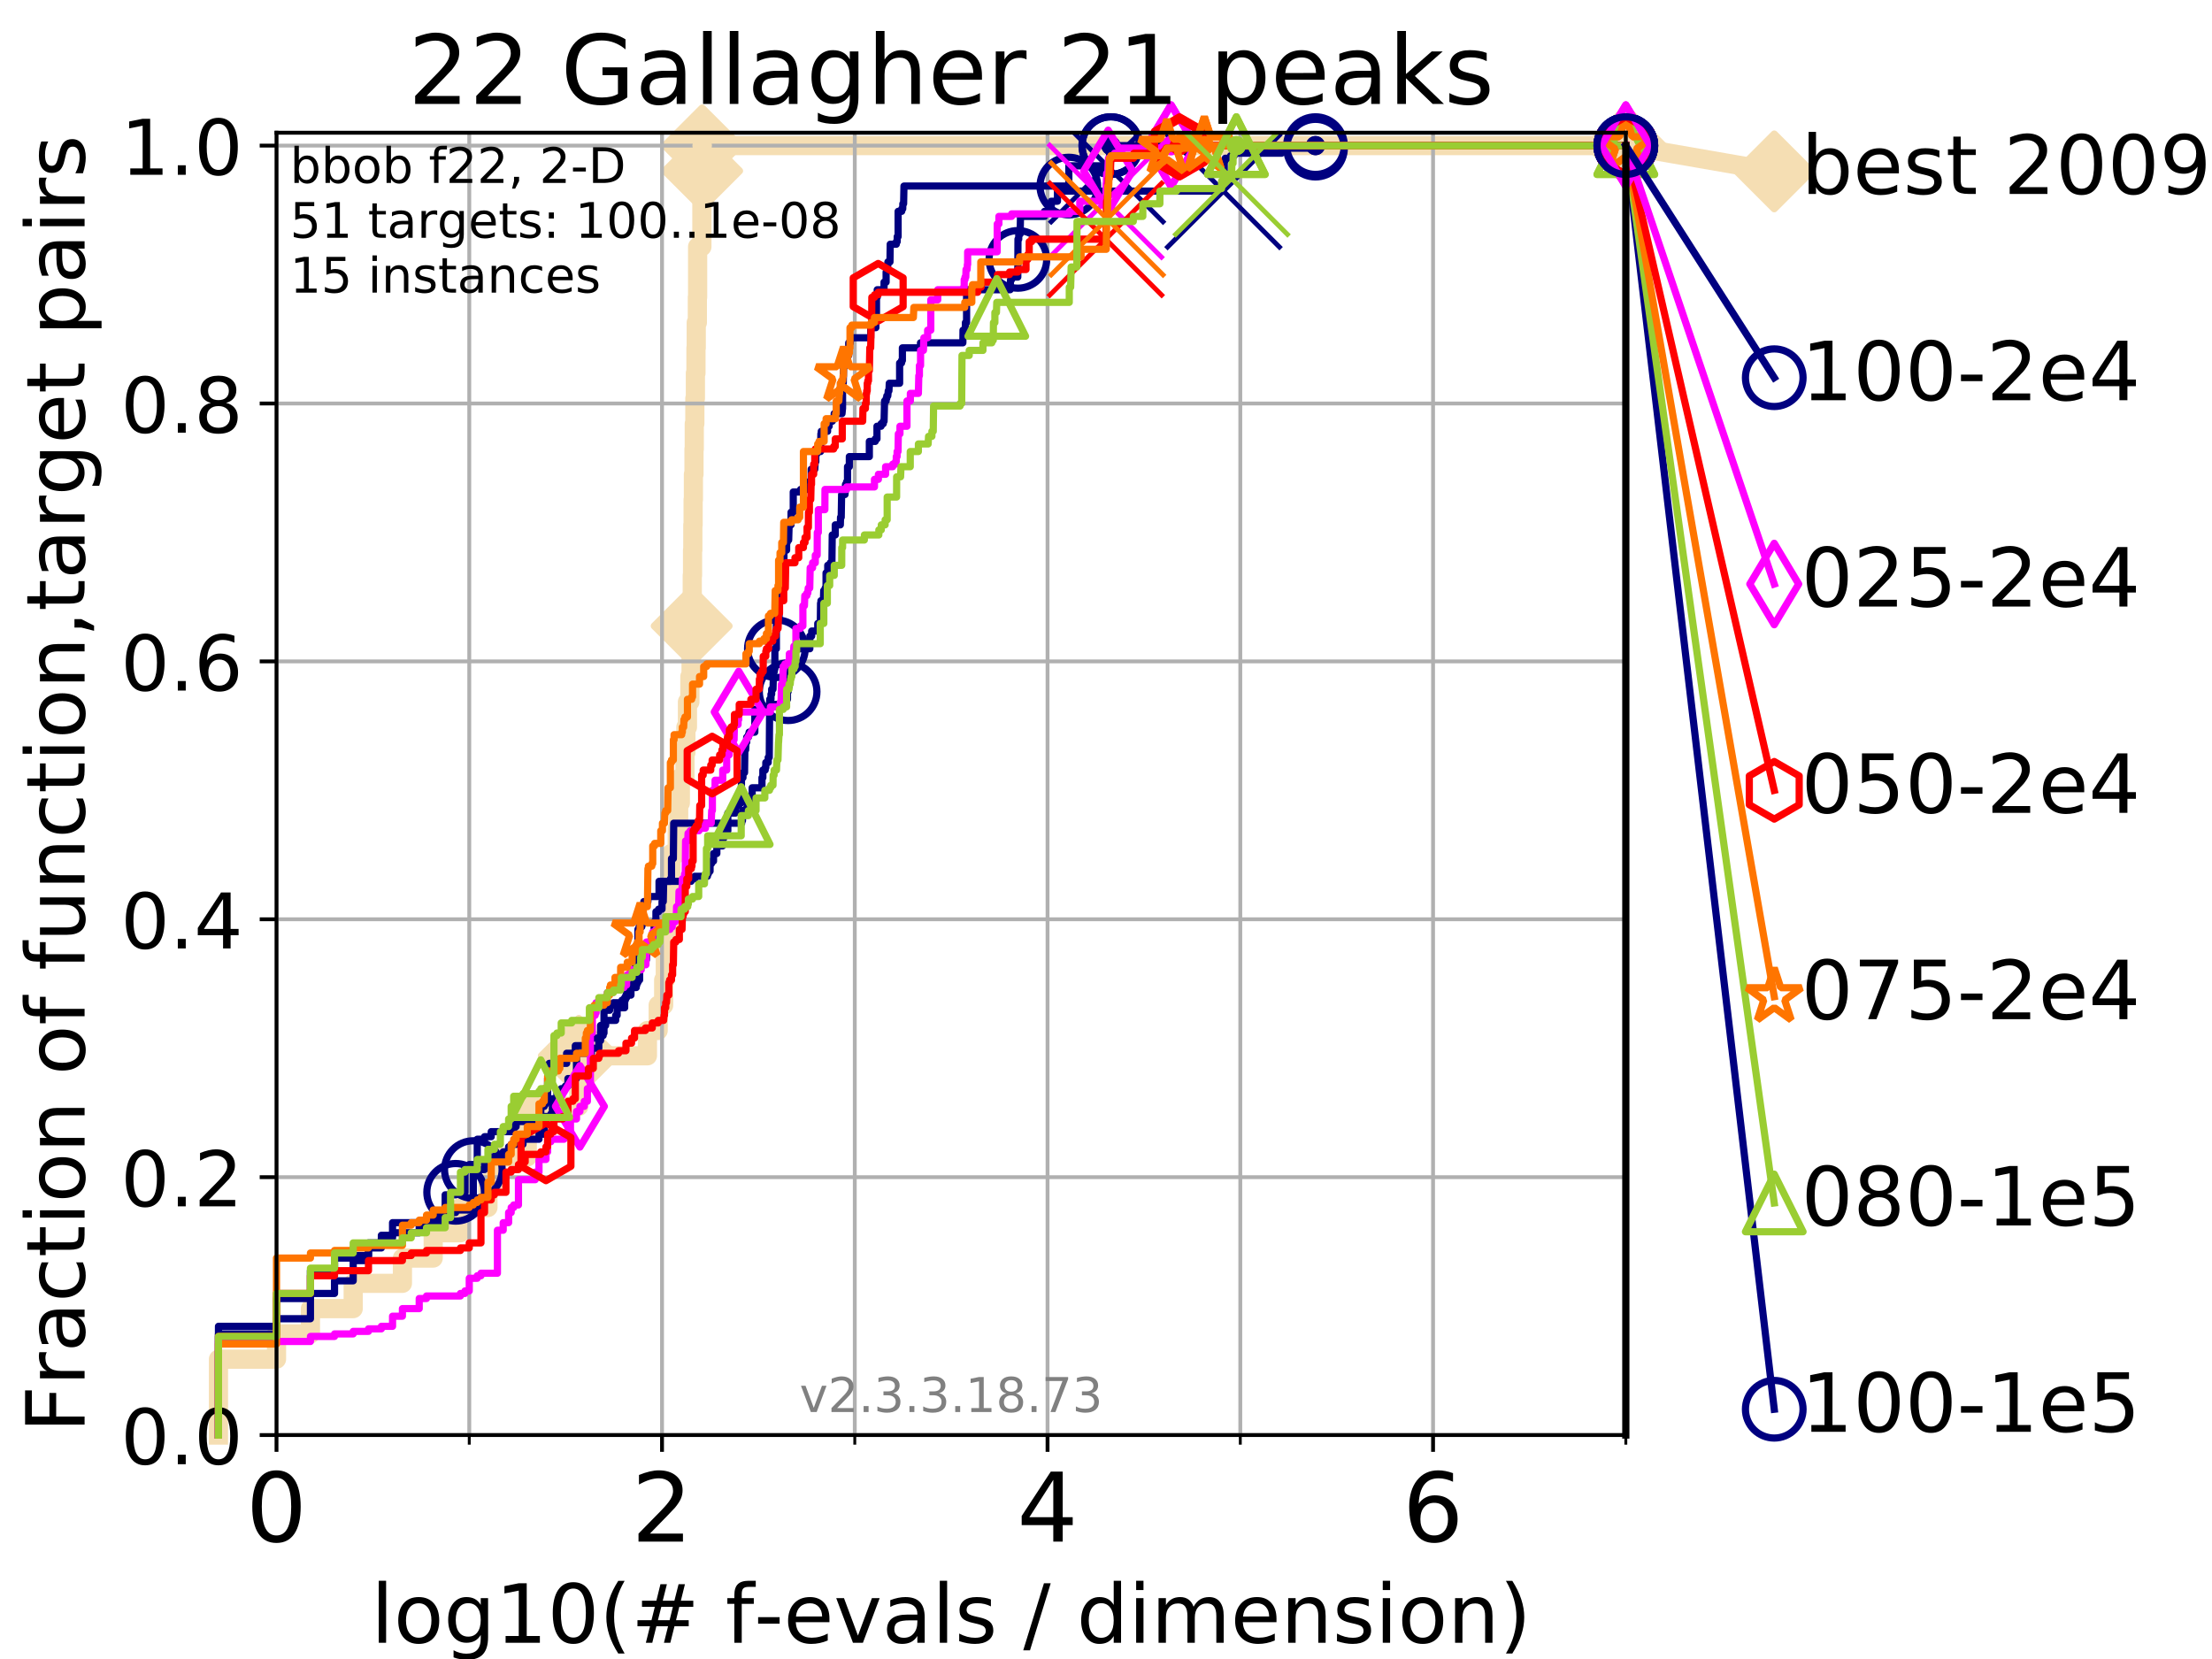 <?xml version="1.0" encoding="utf-8" standalone="no"?>
<!DOCTYPE svg PUBLIC "-//W3C//DTD SVG 1.1//EN"
  "http://www.w3.org/Graphics/SVG/1.1/DTD/svg11.dtd">
<!-- Created with matplotlib (https://matplotlib.org/) -->
<svg height="345.6pt" version="1.1" viewBox="0 0 460.8 345.6" width="460.8pt" xmlns="http://www.w3.org/2000/svg" xmlns:xlink="http://www.w3.org/1999/xlink">
 <defs>
  <style type="text/css">
*{stroke-linecap:butt;stroke-linejoin:round;}
  </style>
 </defs>
 <g id="figure_1">
  <g id="patch_1">
   <path d="M 0 345.6 
L 460.8 345.6 
L 460.8 0 
L 0 0 
z
" style="fill:#ffffff;"/>
  </g>
  <g id="axes_1">
   <g id="patch_2">
    <path d="M 57.6 298.944 
L 338.688 298.944 
L 338.688 27.648 
L 57.6 27.648 
z
" style="fill:#ffffff;"/>
   </g>
   <g id="line2d_1">
    <path d="M 45.512 298.944 
L 45.512 283.143 
L 57.6 283.143 
L 57.6 277.877 
L 64.671 277.877 
L 64.671 272.61 
L 73.579 272.61 
L 73.579 267.343 
L 83.83 267.343 
L 83.83 262.076 
L 90.243 262.076 
L 90.243 256.809 
L 95.918 256.809 
L 95.918 251.542 
L 101.647 251.542 
L 101.647 246.275 
L 102.989 246.275 
L 102.989 241.009 
L 109.843 241.009 
L 109.843 230.475 
L 120.572 230.475 
L 120.572 219.941 
L 134.87 219.941 
L 134.87 214.674 
L 137.108 214.674 
L 137.108 209.407 
L 138.256 209.407 
L 138.256 204.141 
L 138.595 204.141 
L 138.595 198.874 
L 138.927 198.874 
L 138.927 193.607 
L 139.414 193.607 
L 139.414 188.34 
L 139.573 188.34 
L 139.573 183.073 
L 139.809 183.073 
L 139.809 177.806 
L 141.09 177.806 
L 141.09 172.539 
L 141.379 172.539 
L 141.379 167.272 
L 141.732 167.272 
L 141.732 162.006 
L 142.686 162.006 
L 142.686 156.739 
L 142.884 156.739 
L 142.884 151.472 
L 143.209 151.472 
L 143.209 146.205 
L 143.716 146.205 
L 143.716 140.938 
L 143.965 140.938 
L 143.965 135.671 
L 144.087 135.671 
L 144.087 130.404 
L 144.148 130.404 
L 144.148 125.138 
L 144.209 125.138 
L 144.209 119.871 
L 144.27 119.871 
L 144.27 114.604 
L 144.33 114.604 
L 144.33 109.337 
L 144.391 109.337 
L 144.391 104.07 
L 144.451 104.07 
L 144.451 98.803 
L 144.57 98.803 
L 144.57 93.536 
L 144.63 93.536 
L 144.63 88.27 
L 144.748 88.27 
L 144.748 83.003 
L 144.865 83.003 
L 144.865 77.736 
L 144.982 77.736 
L 144.982 72.469 
L 145.04 72.469 
L 145.04 67.202 
L 145.27 67.202 
L 145.27 61.935 
L 145.327 61.935 
L 145.327 51.402 
L 146.216 51.402 
L 146.216 35.601 
L 146.27 35.601 
L 146.27 30.334 
L 338.688 30.334 
" style="fill:none;stroke:#f5deb3;stroke-linecap:square;stroke-width:4;"/>
   </g>
   <g id="line2d_2">
    <defs>
     <path d="M -0 7.778 
L 7.778 0 
L 0 -7.778 
L -7.778 -0 
z
" id="m51ae57e0b1" style="stroke:#f5deb3;stroke-linejoin:miter;stroke-width:1.5;"/>
    </defs>
    <g>
     <use style="fill:#f5deb3;stroke:#f5deb3;stroke-linejoin:miter;stroke-width:1.5;" x="120.572" xlink:href="#m51ae57e0b1" y="219.941"/>
     <use style="fill:#f5deb3;stroke:#f5deb3;stroke-linejoin:miter;stroke-width:1.5;" x="144.087" xlink:href="#m51ae57e0b1" y="130.404"/>
     <use style="fill:#f5deb3;stroke:#f5deb3;stroke-linejoin:miter;stroke-width:1.5;" x="146.27" xlink:href="#m51ae57e0b1" y="35.601"/>
     <use style="fill:#f5deb3;stroke:#f5deb3;stroke-linejoin:miter;stroke-width:1.5;" x="146.27" xlink:href="#m51ae57e0b1" y="30.334"/>
     <use style="fill:#f5deb3;stroke:#f5deb3;stroke-linejoin:miter;stroke-width:1.5;" x="146.27" xlink:href="#m51ae57e0b1" y="30.334"/>
     <use style="fill:#f5deb3;stroke:#f5deb3;stroke-linejoin:miter;stroke-width:1.5;" x="338.688" xlink:href="#m51ae57e0b1" y="30.334"/>
    </g>
   </g>
   <g id="line2d_3">
    <path style="fill:none;stroke:#f5deb3;stroke-linecap:square;stroke-width:4;"/>
    <g/>
   </g>
   <g id="line2d_4">
    <path d="M 338.688 30.334 
L 369.608 35.706 
" style="fill:none;stroke:#f5deb3;stroke-linecap:square;stroke-width:4;"/>
    <g>
     <use style="fill:#f5deb3;stroke:#f5deb3;stroke-linejoin:miter;stroke-width:1.5;" x="338.688" xlink:href="#m51ae57e0b1" y="30.334"/>
     <use style="fill:#f5deb3;stroke:#f5deb3;stroke-linejoin:miter;stroke-width:1.5;" x="369.608" xlink:href="#m51ae57e0b1" y="35.706"/>
    </g>
   </g>
   <g id="matplotlib.axis_1">
    <g id="xtick_1">
     <g id="line2d_5">
      <path clip-path="url(#pab98f9052e)" d="M 57.6 298.944 
L 57.6 27.648 
" style="fill:none;stroke:#b0b0b0;stroke-linecap:square;stroke-width:0.8;"/>
     </g>
     <g id="line2d_6">
      <defs>
       <path d="M 0 0 
L 0 3.5 
" id="mb11bb0be85" style="stroke:#000000;stroke-width:0.8;"/>
      </defs>
      <g>
       <use style="stroke:#000000;stroke-width:0.8;" x="57.6" xlink:href="#mb11bb0be85" y="298.944"/>
      </g>
     </g>
     <g id="text_1">
      <!-- 0 -->
      <defs>
       <path d="M 31.781 66.406 
Q 24.172 66.406 20.328 58.906 
Q 16.5 51.422 16.5 36.375 
Q 16.5 21.391 20.328 13.891 
Q 24.172 6.391 31.781 6.391 
Q 39.453 6.391 43.281 13.891 
Q 47.125 21.391 47.125 36.375 
Q 47.125 51.422 43.281 58.906 
Q 39.453 66.406 31.781 66.406 
z
M 31.781 74.219 
Q 44.047 74.219 50.516 64.516 
Q 56.984 54.828 56.984 36.375 
Q 56.984 17.969 50.516 8.266 
Q 44.047 -1.422 31.781 -1.422 
Q 19.531 -1.422 13.062 8.266 
Q 6.594 17.969 6.594 36.375 
Q 6.594 54.828 13.062 64.516 
Q 19.531 74.219 31.781 74.219 
z
" id="DejaVuSans-48"/>
      </defs>
      <g transform="translate(51.237 321.141)scale(0.2 -0.2)">
       <use xlink:href="#DejaVuSans-48"/>
      </g>
     </g>
    </g>
    <g id="xtick_2">
     <g id="line2d_7">
      <path clip-path="url(#pab98f9052e)" d="M 137.911 298.944 
L 137.911 27.648 
" style="fill:none;stroke:#b0b0b0;stroke-linecap:square;stroke-width:0.8;"/>
     </g>
     <g id="line2d_8">
      <g>
       <use style="stroke:#000000;stroke-width:0.8;" x="137.911" xlink:href="#mb11bb0be85" y="298.944"/>
      </g>
     </g>
     <g id="text_2">
      <!-- 2 -->
      <defs>
       <path d="M 19.188 8.297 
L 53.609 8.297 
L 53.609 0 
L 7.328 0 
L 7.328 8.297 
Q 12.938 14.109 22.625 23.891 
Q 32.328 33.688 34.812 36.531 
Q 39.547 41.844 41.422 45.531 
Q 43.312 49.219 43.312 52.781 
Q 43.312 58.594 39.234 62.25 
Q 35.156 65.922 28.609 65.922 
Q 23.969 65.922 18.812 64.312 
Q 13.672 62.703 7.812 59.422 
L 7.812 69.391 
Q 13.766 71.781 18.938 73 
Q 24.125 74.219 28.422 74.219 
Q 39.75 74.219 46.484 68.547 
Q 53.219 62.891 53.219 53.422 
Q 53.219 48.922 51.531 44.891 
Q 49.859 40.875 45.406 35.406 
Q 44.188 33.984 37.641 27.219 
Q 31.109 20.453 19.188 8.297 
z
" id="DejaVuSans-50"/>
      </defs>
      <g transform="translate(131.548 321.141)scale(0.2 -0.2)">
       <use xlink:href="#DejaVuSans-50"/>
      </g>
     </g>
    </g>
    <g id="xtick_3">
     <g id="line2d_9">
      <path clip-path="url(#pab98f9052e)" d="M 218.222 298.944 
L 218.222 27.648 
" style="fill:none;stroke:#b0b0b0;stroke-linecap:square;stroke-width:0.8;"/>
     </g>
     <g id="line2d_10">
      <g>
       <use style="stroke:#000000;stroke-width:0.8;" x="218.222" xlink:href="#mb11bb0be85" y="298.944"/>
      </g>
     </g>
     <g id="text_3">
      <!-- 4 -->
      <defs>
       <path d="M 37.797 64.312 
L 12.891 25.391 
L 37.797 25.391 
z
M 35.203 72.906 
L 47.609 72.906 
L 47.609 25.391 
L 58.016 25.391 
L 58.016 17.188 
L 47.609 17.188 
L 47.609 0 
L 37.797 0 
L 37.797 17.188 
L 4.891 17.188 
L 4.891 26.703 
z
" id="DejaVuSans-52"/>
      </defs>
      <g transform="translate(211.859 321.141)scale(0.2 -0.2)">
       <use xlink:href="#DejaVuSans-52"/>
      </g>
     </g>
    </g>
    <g id="xtick_4">
     <g id="line2d_11">
      <path clip-path="url(#pab98f9052e)" d="M 298.533 298.944 
L 298.533 27.648 
" style="fill:none;stroke:#b0b0b0;stroke-linecap:square;stroke-width:0.8;"/>
     </g>
     <g id="line2d_12">
      <g>
       <use style="stroke:#000000;stroke-width:0.8;" x="298.533" xlink:href="#mb11bb0be85" y="298.944"/>
      </g>
     </g>
     <g id="text_4">
      <!-- 6 -->
      <defs>
       <path d="M 33.016 40.375 
Q 26.375 40.375 22.484 35.828 
Q 18.609 31.297 18.609 23.391 
Q 18.609 15.531 22.484 10.953 
Q 26.375 6.391 33.016 6.391 
Q 39.656 6.391 43.531 10.953 
Q 47.406 15.531 47.406 23.391 
Q 47.406 31.297 43.531 35.828 
Q 39.656 40.375 33.016 40.375 
z
M 52.594 71.297 
L 52.594 62.312 
Q 48.875 64.062 45.094 64.984 
Q 41.312 65.922 37.594 65.922 
Q 27.828 65.922 22.672 59.328 
Q 17.531 52.734 16.797 39.406 
Q 19.672 43.656 24.016 45.922 
Q 28.375 48.188 33.594 48.188 
Q 44.578 48.188 50.953 41.516 
Q 57.328 34.859 57.328 23.391 
Q 57.328 12.156 50.688 5.359 
Q 44.047 -1.422 33.016 -1.422 
Q 20.359 -1.422 13.672 8.266 
Q 6.984 17.969 6.984 36.375 
Q 6.984 53.656 15.188 63.938 
Q 23.391 74.219 37.203 74.219 
Q 40.922 74.219 44.703 73.484 
Q 48.484 72.75 52.594 71.297 
z
" id="DejaVuSans-54"/>
      </defs>
      <g transform="translate(292.17 321.141)scale(0.2 -0.2)">
       <use xlink:href="#DejaVuSans-54"/>
      </g>
     </g>
    </g>
    <g id="xtick_5">
     <g id="line2d_13">
      <path clip-path="url(#pab98f9052e)" d="M 97.755 298.944 
L 97.755 27.648 
" style="fill:none;stroke:#b0b0b0;stroke-linecap:square;stroke-width:0.8;"/>
     </g>
     <g id="line2d_14">
      <defs>
       <path d="M 0 0 
L 0 2 
" id="m79f8d2f088" style="stroke:#000000;stroke-width:0.6;"/>
      </defs>
      <g>
       <use style="stroke:#000000;stroke-width:0.6;" x="97.755" xlink:href="#m79f8d2f088" y="298.944"/>
      </g>
     </g>
    </g>
    <g id="xtick_6">
     <g id="line2d_15">
      <path clip-path="url(#pab98f9052e)" d="M 178.066 298.944 
L 178.066 27.648 
" style="fill:none;stroke:#b0b0b0;stroke-linecap:square;stroke-width:0.8;"/>
     </g>
     <g id="line2d_16">
      <g>
       <use style="stroke:#000000;stroke-width:0.6;" x="178.066" xlink:href="#m79f8d2f088" y="298.944"/>
      </g>
     </g>
    </g>
    <g id="xtick_7">
     <g id="line2d_17">
      <path clip-path="url(#pab98f9052e)" d="M 258.377 298.944 
L 258.377 27.648 
" style="fill:none;stroke:#b0b0b0;stroke-linecap:square;stroke-width:0.8;"/>
     </g>
     <g id="line2d_18">
      <g>
       <use style="stroke:#000000;stroke-width:0.6;" x="258.377" xlink:href="#m79f8d2f088" y="298.944"/>
      </g>
     </g>
    </g>
    <g id="xtick_8">
     <g id="line2d_19">
      <path clip-path="url(#pab98f9052e)" d="M 338.688 298.944 
L 338.688 27.648 
" style="fill:none;stroke:#b0b0b0;stroke-linecap:square;stroke-width:0.8;"/>
     </g>
     <g id="line2d_20">
      <g>
       <use style="stroke:#000000;stroke-width:0.6;" x="338.688" xlink:href="#m79f8d2f088" y="298.944"/>
      </g>
     </g>
    </g>
    <g id="text_5">
     <!-- log10(# f-evals / dimension) -->
     <defs>
      <path d="M 9.422 75.984 
L 18.406 75.984 
L 18.406 0 
L 9.422 0 
z
" id="DejaVuSans-108"/>
      <path d="M 30.609 48.391 
Q 23.391 48.391 19.188 42.75 
Q 14.984 37.109 14.984 27.297 
Q 14.984 17.484 19.156 11.844 
Q 23.344 6.203 30.609 6.203 
Q 37.797 6.203 41.984 11.859 
Q 46.188 17.531 46.188 27.297 
Q 46.188 37.016 41.984 42.703 
Q 37.797 48.391 30.609 48.391 
z
M 30.609 56 
Q 42.328 56 49.016 48.375 
Q 55.719 40.766 55.719 27.297 
Q 55.719 13.875 49.016 6.219 
Q 42.328 -1.422 30.609 -1.422 
Q 18.844 -1.422 12.172 6.219 
Q 5.516 13.875 5.516 27.297 
Q 5.516 40.766 12.172 48.375 
Q 18.844 56 30.609 56 
z
" id="DejaVuSans-111"/>
      <path d="M 45.406 27.984 
Q 45.406 37.75 41.375 43.109 
Q 37.359 48.484 30.078 48.484 
Q 22.859 48.484 18.828 43.109 
Q 14.797 37.75 14.797 27.984 
Q 14.797 18.266 18.828 12.891 
Q 22.859 7.516 30.078 7.516 
Q 37.359 7.516 41.375 12.891 
Q 45.406 18.266 45.406 27.984 
z
M 54.391 6.781 
Q 54.391 -7.172 48.188 -13.984 
Q 42 -20.797 29.203 -20.797 
Q 24.469 -20.797 20.266 -20.094 
Q 16.062 -19.391 12.109 -17.922 
L 12.109 -9.188 
Q 16.062 -11.328 19.922 -12.344 
Q 23.781 -13.375 27.781 -13.375 
Q 36.625 -13.375 41.016 -8.766 
Q 45.406 -4.156 45.406 5.172 
L 45.406 9.625 
Q 42.625 4.781 38.281 2.391 
Q 33.938 0 27.875 0 
Q 17.828 0 11.672 7.656 
Q 5.516 15.328 5.516 27.984 
Q 5.516 40.672 11.672 48.328 
Q 17.828 56 27.875 56 
Q 33.938 56 38.281 53.609 
Q 42.625 51.219 45.406 46.391 
L 45.406 54.688 
L 54.391 54.688 
z
" id="DejaVuSans-103"/>
      <path d="M 12.406 8.297 
L 28.516 8.297 
L 28.516 63.922 
L 10.984 60.406 
L 10.984 69.391 
L 28.422 72.906 
L 38.281 72.906 
L 38.281 8.297 
L 54.391 8.297 
L 54.391 0 
L 12.406 0 
z
" id="DejaVuSans-49"/>
      <path d="M 31 75.875 
Q 24.469 64.656 21.281 53.656 
Q 18.109 42.672 18.109 31.391 
Q 18.109 20.125 21.312 9.062 
Q 24.516 -2 31 -13.188 
L 23.188 -13.188 
Q 15.875 -1.703 12.234 9.375 
Q 8.594 20.453 8.594 31.391 
Q 8.594 42.281 12.203 53.312 
Q 15.828 64.359 23.188 75.875 
z
" id="DejaVuSans-40"/>
      <path d="M 51.125 44 
L 36.922 44 
L 32.812 27.688 
L 47.125 27.688 
z
M 43.797 71.781 
L 38.719 51.516 
L 52.984 51.516 
L 58.109 71.781 
L 65.922 71.781 
L 60.891 51.516 
L 76.125 51.516 
L 76.125 44 
L 58.984 44 
L 54.984 27.688 
L 70.516 27.688 
L 70.516 20.219 
L 53.078 20.219 
L 48 0 
L 40.188 0 
L 45.219 20.219 
L 30.906 20.219 
L 25.875 0 
L 18.016 0 
L 23.094 20.219 
L 7.719 20.219 
L 7.719 27.688 
L 24.906 27.688 
L 29 44 
L 13.281 44 
L 13.281 51.516 
L 30.906 51.516 
L 35.891 71.781 
z
" id="DejaVuSans-35"/>
      <path id="DejaVuSans-32"/>
      <path d="M 37.109 75.984 
L 37.109 68.5 
L 28.516 68.5 
Q 23.688 68.5 21.797 66.547 
Q 19.922 64.594 19.922 59.516 
L 19.922 54.688 
L 34.719 54.688 
L 34.719 47.703 
L 19.922 47.703 
L 19.922 0 
L 10.891 0 
L 10.891 47.703 
L 2.297 47.703 
L 2.297 54.688 
L 10.891 54.688 
L 10.891 58.5 
Q 10.891 67.625 15.141 71.797 
Q 19.391 75.984 28.609 75.984 
z
" id="DejaVuSans-102"/>
      <path d="M 4.891 31.391 
L 31.203 31.391 
L 31.203 23.391 
L 4.891 23.391 
z
" id="DejaVuSans-45"/>
      <path d="M 56.203 29.594 
L 56.203 25.203 
L 14.891 25.203 
Q 15.484 15.922 20.484 11.062 
Q 25.484 6.203 34.422 6.203 
Q 39.594 6.203 44.453 7.469 
Q 49.312 8.734 54.109 11.281 
L 54.109 2.781 
Q 49.266 0.734 44.188 -0.344 
Q 39.109 -1.422 33.891 -1.422 
Q 20.797 -1.422 13.156 6.188 
Q 5.516 13.812 5.516 26.812 
Q 5.516 40.234 12.766 48.109 
Q 20.016 56 32.328 56 
Q 43.359 56 49.781 48.891 
Q 56.203 41.797 56.203 29.594 
z
M 47.219 32.234 
Q 47.125 39.594 43.094 43.984 
Q 39.062 48.391 32.422 48.391 
Q 24.906 48.391 20.391 44.141 
Q 15.875 39.891 15.188 32.172 
z
" id="DejaVuSans-101"/>
      <path d="M 2.984 54.688 
L 12.5 54.688 
L 29.594 8.797 
L 46.688 54.688 
L 56.203 54.688 
L 35.688 0 
L 23.484 0 
z
" id="DejaVuSans-118"/>
      <path d="M 34.281 27.484 
Q 23.391 27.484 19.188 25 
Q 14.984 22.516 14.984 16.5 
Q 14.984 11.719 18.141 8.906 
Q 21.297 6.109 26.703 6.109 
Q 34.188 6.109 38.703 11.406 
Q 43.219 16.703 43.219 25.484 
L 43.219 27.484 
z
M 52.203 31.203 
L 52.203 0 
L 43.219 0 
L 43.219 8.297 
Q 40.141 3.328 35.547 0.953 
Q 30.953 -1.422 24.312 -1.422 
Q 15.922 -1.422 10.953 3.297 
Q 6 8.016 6 15.922 
Q 6 25.141 12.172 29.828 
Q 18.359 34.516 30.609 34.516 
L 43.219 34.516 
L 43.219 35.406 
Q 43.219 41.609 39.141 45 
Q 35.062 48.391 27.688 48.391 
Q 23 48.391 18.547 47.266 
Q 14.109 46.141 10.016 43.891 
L 10.016 52.203 
Q 14.938 54.109 19.578 55.047 
Q 24.219 56 28.609 56 
Q 40.484 56 46.344 49.844 
Q 52.203 43.703 52.203 31.203 
z
" id="DejaVuSans-97"/>
      <path d="M 44.281 53.078 
L 44.281 44.578 
Q 40.484 46.531 36.375 47.5 
Q 32.281 48.484 27.875 48.484 
Q 21.188 48.484 17.844 46.438 
Q 14.5 44.391 14.5 40.281 
Q 14.5 37.156 16.891 35.375 
Q 19.281 33.594 26.516 31.984 
L 29.594 31.297 
Q 39.156 29.25 43.188 25.516 
Q 47.219 21.781 47.219 15.094 
Q 47.219 7.469 41.188 3.016 
Q 35.156 -1.422 24.609 -1.422 
Q 20.219 -1.422 15.453 -0.562 
Q 10.688 0.297 5.422 2 
L 5.422 11.281 
Q 10.406 8.688 15.234 7.391 
Q 20.062 6.109 24.812 6.109 
Q 31.156 6.109 34.562 8.281 
Q 37.984 10.453 37.984 14.406 
Q 37.984 18.062 35.516 20.016 
Q 33.062 21.969 24.703 23.781 
L 21.578 24.516 
Q 13.234 26.266 9.516 29.906 
Q 5.812 33.547 5.812 39.891 
Q 5.812 47.609 11.281 51.797 
Q 16.75 56 26.812 56 
Q 31.781 56 36.172 55.266 
Q 40.578 54.547 44.281 53.078 
z
" id="DejaVuSans-115"/>
      <path d="M 25.391 72.906 
L 33.688 72.906 
L 8.297 -9.281 
L 0 -9.281 
z
" id="DejaVuSans-47"/>
      <path d="M 45.406 46.391 
L 45.406 75.984 
L 54.391 75.984 
L 54.391 0 
L 45.406 0 
L 45.406 8.203 
Q 42.578 3.328 38.25 0.953 
Q 33.938 -1.422 27.875 -1.422 
Q 17.969 -1.422 11.734 6.484 
Q 5.516 14.406 5.516 27.297 
Q 5.516 40.188 11.734 48.094 
Q 17.969 56 27.875 56 
Q 33.938 56 38.25 53.625 
Q 42.578 51.266 45.406 46.391 
z
M 14.797 27.297 
Q 14.797 17.391 18.875 11.75 
Q 22.953 6.109 30.078 6.109 
Q 37.203 6.109 41.297 11.75 
Q 45.406 17.391 45.406 27.297 
Q 45.406 37.203 41.297 42.844 
Q 37.203 48.484 30.078 48.484 
Q 22.953 48.484 18.875 42.844 
Q 14.797 37.203 14.797 27.297 
z
" id="DejaVuSans-100"/>
      <path d="M 9.422 54.688 
L 18.406 54.688 
L 18.406 0 
L 9.422 0 
z
M 9.422 75.984 
L 18.406 75.984 
L 18.406 64.594 
L 9.422 64.594 
z
" id="DejaVuSans-105"/>
      <path d="M 52 44.188 
Q 55.375 50.25 60.062 53.125 
Q 64.75 56 71.094 56 
Q 79.641 56 84.281 50.016 
Q 88.922 44.047 88.922 33.016 
L 88.922 0 
L 79.891 0 
L 79.891 32.719 
Q 79.891 40.578 77.094 44.375 
Q 74.312 48.188 68.609 48.188 
Q 61.625 48.188 57.562 43.547 
Q 53.516 38.922 53.516 30.906 
L 53.516 0 
L 44.484 0 
L 44.484 32.719 
Q 44.484 40.625 41.703 44.406 
Q 38.922 48.188 33.109 48.188 
Q 26.219 48.188 22.156 43.531 
Q 18.109 38.875 18.109 30.906 
L 18.109 0 
L 9.078 0 
L 9.078 54.688 
L 18.109 54.688 
L 18.109 46.188 
Q 21.188 51.219 25.484 53.609 
Q 29.781 56 35.688 56 
Q 41.656 56 45.828 52.969 
Q 50 49.953 52 44.188 
z
" id="DejaVuSans-109"/>
      <path d="M 54.891 33.016 
L 54.891 0 
L 45.906 0 
L 45.906 32.719 
Q 45.906 40.484 42.875 44.328 
Q 39.844 48.188 33.797 48.188 
Q 26.516 48.188 22.312 43.547 
Q 18.109 38.922 18.109 30.906 
L 18.109 0 
L 9.078 0 
L 9.078 54.688 
L 18.109 54.688 
L 18.109 46.188 
Q 21.344 51.125 25.703 53.562 
Q 30.078 56 35.797 56 
Q 45.219 56 50.047 50.172 
Q 54.891 44.344 54.891 33.016 
z
" id="DejaVuSans-110"/>
      <path d="M 8.016 75.875 
L 15.828 75.875 
Q 23.141 64.359 26.781 53.312 
Q 30.422 42.281 30.422 31.391 
Q 30.422 20.453 26.781 9.375 
Q 23.141 -1.703 15.828 -13.188 
L 8.016 -13.188 
Q 14.5 -2 17.703 9.062 
Q 20.906 20.125 20.906 31.391 
Q 20.906 42.672 17.703 53.656 
Q 14.5 64.656 8.016 75.875 
z
" id="DejaVuSans-41"/>
     </defs>
     <g transform="translate(77.303 342.218)scale(0.17 -0.17)">
      <use xlink:href="#DejaVuSans-108"/>
      <use x="27.783" xlink:href="#DejaVuSans-111"/>
      <use x="88.965" xlink:href="#DejaVuSans-103"/>
      <use x="152.441" xlink:href="#DejaVuSans-49"/>
      <use x="216.064" xlink:href="#DejaVuSans-48"/>
      <use x="279.688" xlink:href="#DejaVuSans-40"/>
      <use x="318.701" xlink:href="#DejaVuSans-35"/>
      <use x="402.49" xlink:href="#DejaVuSans-32"/>
      <use x="434.277" xlink:href="#DejaVuSans-102"/>
      <use x="469.404" xlink:href="#DejaVuSans-45"/>
      <use x="505.488" xlink:href="#DejaVuSans-101"/>
      <use x="567.012" xlink:href="#DejaVuSans-118"/>
      <use x="626.191" xlink:href="#DejaVuSans-97"/>
      <use x="687.471" xlink:href="#DejaVuSans-108"/>
      <use x="715.254" xlink:href="#DejaVuSans-115"/>
      <use x="767.354" xlink:href="#DejaVuSans-32"/>
      <use x="799.141" xlink:href="#DejaVuSans-47"/>
      <use x="832.832" xlink:href="#DejaVuSans-32"/>
      <use x="864.619" xlink:href="#DejaVuSans-100"/>
      <use x="928.096" xlink:href="#DejaVuSans-105"/>
      <use x="955.879" xlink:href="#DejaVuSans-109"/>
      <use x="1053.291" xlink:href="#DejaVuSans-101"/>
      <use x="1114.814" xlink:href="#DejaVuSans-110"/>
      <use x="1178.193" xlink:href="#DejaVuSans-115"/>
      <use x="1230.293" xlink:href="#DejaVuSans-105"/>
      <use x="1258.076" xlink:href="#DejaVuSans-111"/>
      <use x="1319.258" xlink:href="#DejaVuSans-110"/>
      <use x="1382.637" xlink:href="#DejaVuSans-41"/>
     </g>
    </g>
   </g>
   <g id="matplotlib.axis_2">
    <g id="ytick_1">
     <g id="line2d_21">
      <path clip-path="url(#pab98f9052e)" d="M 57.6 298.944 
L 338.688 298.944 
" style="fill:none;stroke:#b0b0b0;stroke-linecap:square;stroke-width:0.8;"/>
     </g>
     <g id="line2d_22">
      <defs>
       <path d="M 0 0 
L -3.5 0 
" id="m4d309df80d" style="stroke:#000000;stroke-width:0.8;"/>
      </defs>
      <g>
       <use style="stroke:#000000;stroke-width:0.8;" x="57.6" xlink:href="#m4d309df80d" y="298.944"/>
      </g>
     </g>
     <g id="text_6">
      <!-- 0.0 -->
      <defs>
       <path d="M 10.688 12.406 
L 21 12.406 
L 21 0 
L 10.688 0 
z
" id="DejaVuSans-46"/>
      </defs>
      <g transform="translate(25.155 305.023)scale(0.16 -0.16)">
       <use xlink:href="#DejaVuSans-48"/>
       <use x="63.623" xlink:href="#DejaVuSans-46"/>
       <use x="95.41" xlink:href="#DejaVuSans-48"/>
      </g>
     </g>
    </g>
    <g id="ytick_2">
     <g id="line2d_23">
      <path clip-path="url(#pab98f9052e)" d="M 57.6 245.222 
L 338.688 245.222 
" style="fill:none;stroke:#b0b0b0;stroke-linecap:square;stroke-width:0.8;"/>
     </g>
     <g id="line2d_24">
      <g>
       <use style="stroke:#000000;stroke-width:0.8;" x="57.6" xlink:href="#m4d309df80d" y="245.222"/>
      </g>
     </g>
     <g id="text_7">
      <!-- 0.2 -->
      <g transform="translate(25.155 251.301)scale(0.16 -0.16)">
       <use xlink:href="#DejaVuSans-48"/>
       <use x="63.623" xlink:href="#DejaVuSans-46"/>
       <use x="95.41" xlink:href="#DejaVuSans-50"/>
      </g>
     </g>
    </g>
    <g id="ytick_3">
     <g id="line2d_25">
      <path clip-path="url(#pab98f9052e)" d="M 57.6 191.5 
L 338.688 191.5 
" style="fill:none;stroke:#b0b0b0;stroke-linecap:square;stroke-width:0.8;"/>
     </g>
     <g id="line2d_26">
      <g>
       <use style="stroke:#000000;stroke-width:0.8;" x="57.6" xlink:href="#m4d309df80d" y="191.5"/>
      </g>
     </g>
     <g id="text_8">
      <!-- 0.4 -->
      <g transform="translate(25.155 197.579)scale(0.16 -0.16)">
       <use xlink:href="#DejaVuSans-48"/>
       <use x="63.623" xlink:href="#DejaVuSans-46"/>
       <use x="95.41" xlink:href="#DejaVuSans-52"/>
      </g>
     </g>
    </g>
    <g id="ytick_4">
     <g id="line2d_27">
      <path clip-path="url(#pab98f9052e)" d="M 57.6 137.778 
L 338.688 137.778 
" style="fill:none;stroke:#b0b0b0;stroke-linecap:square;stroke-width:0.8;"/>
     </g>
     <g id="line2d_28">
      <g>
       <use style="stroke:#000000;stroke-width:0.8;" x="57.6" xlink:href="#m4d309df80d" y="137.778"/>
      </g>
     </g>
     <g id="text_9">
      <!-- 0.6 -->
      <g transform="translate(25.155 143.857)scale(0.16 -0.16)">
       <use xlink:href="#DejaVuSans-48"/>
       <use x="63.623" xlink:href="#DejaVuSans-46"/>
       <use x="95.41" xlink:href="#DejaVuSans-54"/>
      </g>
     </g>
    </g>
    <g id="ytick_5">
     <g id="line2d_29">
      <path clip-path="url(#pab98f9052e)" d="M 57.6 84.056 
L 338.688 84.056 
" style="fill:none;stroke:#b0b0b0;stroke-linecap:square;stroke-width:0.8;"/>
     </g>
     <g id="line2d_30">
      <g>
       <use style="stroke:#000000;stroke-width:0.8;" x="57.6" xlink:href="#m4d309df80d" y="84.056"/>
      </g>
     </g>
     <g id="text_10">
      <!-- 0.8 -->
      <defs>
       <path d="M 31.781 34.625 
Q 24.75 34.625 20.719 30.859 
Q 16.703 27.094 16.703 20.516 
Q 16.703 13.922 20.719 10.156 
Q 24.75 6.391 31.781 6.391 
Q 38.812 6.391 42.859 10.172 
Q 46.922 13.969 46.922 20.516 
Q 46.922 27.094 42.891 30.859 
Q 38.875 34.625 31.781 34.625 
z
M 21.922 38.812 
Q 15.578 40.375 12.031 44.719 
Q 8.5 49.078 8.5 55.328 
Q 8.5 64.062 14.719 69.141 
Q 20.953 74.219 31.781 74.219 
Q 42.672 74.219 48.875 69.141 
Q 55.078 64.062 55.078 55.328 
Q 55.078 49.078 51.531 44.719 
Q 48 40.375 41.703 38.812 
Q 48.828 37.156 52.797 32.312 
Q 56.781 27.484 56.781 20.516 
Q 56.781 9.906 50.312 4.234 
Q 43.844 -1.422 31.781 -1.422 
Q 19.734 -1.422 13.25 4.234 
Q 6.781 9.906 6.781 20.516 
Q 6.781 27.484 10.781 32.312 
Q 14.797 37.156 21.922 38.812 
z
M 18.312 54.391 
Q 18.312 48.734 21.844 45.562 
Q 25.391 42.391 31.781 42.391 
Q 38.141 42.391 41.719 45.562 
Q 45.312 48.734 45.312 54.391 
Q 45.312 60.062 41.719 63.234 
Q 38.141 66.406 31.781 66.406 
Q 25.391 66.406 21.844 63.234 
Q 18.312 60.062 18.312 54.391 
z
" id="DejaVuSans-56"/>
      </defs>
      <g transform="translate(25.155 90.135)scale(0.16 -0.16)">
       <use xlink:href="#DejaVuSans-48"/>
       <use x="63.623" xlink:href="#DejaVuSans-46"/>
       <use x="95.41" xlink:href="#DejaVuSans-56"/>
      </g>
     </g>
    </g>
    <g id="ytick_6">
     <g id="line2d_31">
      <path clip-path="url(#pab98f9052e)" d="M 57.6 30.334 
L 338.688 30.334 
" style="fill:none;stroke:#b0b0b0;stroke-linecap:square;stroke-width:0.8;"/>
     </g>
     <g id="line2d_32">
      <g>
       <use style="stroke:#000000;stroke-width:0.8;" x="57.6" xlink:href="#m4d309df80d" y="30.334"/>
      </g>
     </g>
     <g id="text_11">
      <!-- 1.0 -->
      <g transform="translate(25.155 36.413)scale(0.16 -0.16)">
       <use xlink:href="#DejaVuSans-49"/>
       <use x="63.623" xlink:href="#DejaVuSans-46"/>
       <use x="95.41" xlink:href="#DejaVuSans-48"/>
      </g>
     </g>
    </g>
    <g id="text_12">
     <!-- Fraction of function,target pairs -->
     <defs>
      <path d="M 9.812 72.906 
L 51.703 72.906 
L 51.703 64.594 
L 19.672 64.594 
L 19.672 43.109 
L 48.578 43.109 
L 48.578 34.812 
L 19.672 34.812 
L 19.672 0 
L 9.812 0 
z
" id="DejaVuSans-70"/>
      <path d="M 41.109 46.297 
Q 39.594 47.172 37.812 47.578 
Q 36.031 48 33.891 48 
Q 26.266 48 22.188 43.047 
Q 18.109 38.094 18.109 28.812 
L 18.109 0 
L 9.078 0 
L 9.078 54.688 
L 18.109 54.688 
L 18.109 46.188 
Q 20.953 51.172 25.484 53.578 
Q 30.031 56 36.531 56 
Q 37.453 56 38.578 55.875 
Q 39.703 55.766 41.062 55.516 
z
" id="DejaVuSans-114"/>
      <path d="M 48.781 52.594 
L 48.781 44.188 
Q 44.969 46.297 41.141 47.344 
Q 37.312 48.391 33.406 48.391 
Q 24.656 48.391 19.812 42.844 
Q 14.984 37.312 14.984 27.297 
Q 14.984 17.281 19.812 11.734 
Q 24.656 6.203 33.406 6.203 
Q 37.312 6.203 41.141 7.25 
Q 44.969 8.297 48.781 10.406 
L 48.781 2.094 
Q 45.016 0.344 40.984 -0.531 
Q 36.969 -1.422 32.422 -1.422 
Q 20.062 -1.422 12.781 6.344 
Q 5.516 14.109 5.516 27.297 
Q 5.516 40.672 12.859 48.328 
Q 20.219 56 33.016 56 
Q 37.156 56 41.109 55.141 
Q 45.062 54.297 48.781 52.594 
z
" id="DejaVuSans-99"/>
      <path d="M 18.312 70.219 
L 18.312 54.688 
L 36.812 54.688 
L 36.812 47.703 
L 18.312 47.703 
L 18.312 18.016 
Q 18.312 11.328 20.141 9.422 
Q 21.969 7.516 27.594 7.516 
L 36.812 7.516 
L 36.812 0 
L 27.594 0 
Q 17.188 0 13.234 3.875 
Q 9.281 7.766 9.281 18.016 
L 9.281 47.703 
L 2.688 47.703 
L 2.688 54.688 
L 9.281 54.688 
L 9.281 70.219 
z
" id="DejaVuSans-116"/>
      <path d="M 8.5 21.578 
L 8.5 54.688 
L 17.484 54.688 
L 17.484 21.922 
Q 17.484 14.156 20.5 10.266 
Q 23.531 6.391 29.594 6.391 
Q 36.859 6.391 41.078 11.031 
Q 45.312 15.672 45.312 23.688 
L 45.312 54.688 
L 54.297 54.688 
L 54.297 0 
L 45.312 0 
L 45.312 8.406 
Q 42.047 3.422 37.719 1 
Q 33.406 -1.422 27.688 -1.422 
Q 18.266 -1.422 13.375 4.438 
Q 8.5 10.297 8.5 21.578 
z
M 31.109 56 
z
" id="DejaVuSans-117"/>
      <path d="M 11.719 12.406 
L 22.016 12.406 
L 22.016 4 
L 14.016 -11.625 
L 7.719 -11.625 
L 11.719 4 
z
" id="DejaVuSans-44"/>
      <path d="M 18.109 8.203 
L 18.109 -20.797 
L 9.078 -20.797 
L 9.078 54.688 
L 18.109 54.688 
L 18.109 46.391 
Q 20.953 51.266 25.266 53.625 
Q 29.594 56 35.594 56 
Q 45.562 56 51.781 48.094 
Q 58.016 40.188 58.016 27.297 
Q 58.016 14.406 51.781 6.484 
Q 45.562 -1.422 35.594 -1.422 
Q 29.594 -1.422 25.266 0.953 
Q 20.953 3.328 18.109 8.203 
z
M 48.688 27.297 
Q 48.688 37.203 44.609 42.844 
Q 40.531 48.484 33.406 48.484 
Q 26.266 48.484 22.188 42.844 
Q 18.109 37.203 18.109 27.297 
Q 18.109 17.391 22.188 11.75 
Q 26.266 6.109 33.406 6.109 
Q 40.531 6.109 44.609 11.75 
Q 48.688 17.391 48.688 27.297 
z
" id="DejaVuSans-112"/>
     </defs>
     <g transform="translate(17.62 298.435)rotate(-90)scale(0.17 -0.17)">
      <use xlink:href="#DejaVuSans-70"/>
      <use x="57.41" xlink:href="#DejaVuSans-114"/>
      <use x="98.523" xlink:href="#DejaVuSans-97"/>
      <use x="159.803" xlink:href="#DejaVuSans-99"/>
      <use x="214.783" xlink:href="#DejaVuSans-116"/>
      <use x="253.992" xlink:href="#DejaVuSans-105"/>
      <use x="281.775" xlink:href="#DejaVuSans-111"/>
      <use x="342.957" xlink:href="#DejaVuSans-110"/>
      <use x="406.336" xlink:href="#DejaVuSans-32"/>
      <use x="438.123" xlink:href="#DejaVuSans-111"/>
      <use x="499.305" xlink:href="#DejaVuSans-102"/>
      <use x="534.51" xlink:href="#DejaVuSans-32"/>
      <use x="566.297" xlink:href="#DejaVuSans-102"/>
      <use x="601.502" xlink:href="#DejaVuSans-117"/>
      <use x="664.881" xlink:href="#DejaVuSans-110"/>
      <use x="728.26" xlink:href="#DejaVuSans-99"/>
      <use x="783.24" xlink:href="#DejaVuSans-116"/>
      <use x="822.449" xlink:href="#DejaVuSans-105"/>
      <use x="850.232" xlink:href="#DejaVuSans-111"/>
      <use x="911.414" xlink:href="#DejaVuSans-110"/>
      <use x="974.793" xlink:href="#DejaVuSans-44"/>
      <use x="1006.58" xlink:href="#DejaVuSans-116"/>
      <use x="1045.789" xlink:href="#DejaVuSans-97"/>
      <use x="1107.068" xlink:href="#DejaVuSans-114"/>
      <use x="1148.166" xlink:href="#DejaVuSans-103"/>
      <use x="1211.643" xlink:href="#DejaVuSans-101"/>
      <use x="1273.166" xlink:href="#DejaVuSans-116"/>
      <use x="1312.375" xlink:href="#DejaVuSans-32"/>
      <use x="1344.162" xlink:href="#DejaVuSans-112"/>
      <use x="1407.639" xlink:href="#DejaVuSans-97"/>
      <use x="1468.918" xlink:href="#DejaVuSans-105"/>
      <use x="1496.701" xlink:href="#DejaVuSans-114"/>
      <use x="1537.814" xlink:href="#DejaVuSans-115"/>
     </g>
    </g>
   </g>
   <g id="line2d_33">
    <defs>
     <path d="M 0 1.5 
C 0.398 1.5 0.779 1.342 1.061 1.061 
C 1.342 0.779 1.5 0.398 1.5 0 
C 1.5 -0.398 1.342 -0.779 1.061 -1.061 
C 0.779 -1.342 0.398 -1.5 0 -1.5 
C -0.398 -1.5 -0.779 -1.342 -1.061 -1.061 
C -1.342 -0.779 -1.5 -0.398 -1.5 0 
C -1.5 0.398 -1.342 0.779 -1.061 1.061 
C -0.779 1.342 -0.398 1.5 0 1.5 
z
" id="mce5dd8ec73" style="stroke:#f5deb3;"/>
    </defs>
    <g>
     <use style="fill:#f5deb3;stroke:#f5deb3;" x="146.27" xlink:href="#mce5dd8ec73" y="30.334"/>
     <use style="fill:#f5deb3;stroke:#f5deb3;" x="146.27" xlink:href="#mce5dd8ec73" y="30.334"/>
    </g>
   </g>
   <g id="line2d_34">
    <defs>
     <path d="M 0 1.5 
C 0.398 1.5 0.779 1.342 1.061 1.061 
C 1.342 0.779 1.5 0.398 1.5 0 
C 1.5 -0.398 1.342 -0.779 1.061 -1.061 
C 0.779 -1.342 0.398 -1.5 0 -1.5 
C -0.398 -1.5 -0.779 -1.342 -1.061 -1.061 
C -1.342 -0.779 -1.5 -0.398 -1.5 0 
C -1.5 0.398 -1.342 0.779 -1.061 1.061 
C -0.779 1.342 -0.398 1.5 0 1.5 
z
" id="mc031039d4f" style="stroke:#000080;"/>
    </defs>
    <g>
     <use style="fill:#000080;stroke:#000080;" x="231.407" xlink:href="#mc031039d4f" y="30.334"/>
     <use style="fill:#000080;stroke:#000080;" x="231.407" xlink:href="#mc031039d4f" y="30.334"/>
    </g>
   </g>
   <g id="line2d_35">
    <path d="M 45.512 298.944 
L 45.512 276.296 
L 57.6 276.296 
L 57.6 270.503 
L 64.671 270.503 
L 64.671 264.709 
L 69.688 264.709 
L 69.688 262.076 
L 73.579 262.076 
L 73.579 261.549 
L 76.759 261.549 
L 76.759 258.916 
L 79.447 258.916 
L 79.447 257.862 
L 81.776 257.862 
L 81.776 254.702 
L 91.535 254.702 
L 91.535 254.176 
L 92.738 254.176 
L 92.738 253.649 
L 93.864 253.649 
L 93.864 252.596 
L 94.921 252.596 
L 94.921 252.069 
L 98.606 252.069 
L 98.606 243.642 
L 100.935 243.642 
L 100.935 242.062 
L 102.331 242.062 
L 102.331 241.009 
L 104.826 241.009 
L 104.826 239.955 
L 105.952 239.955 
L 105.952 238.902 
L 106.489 238.902 
L 106.489 238.375 
L 108.949 238.375 
L 108.949 237.322 
L 112.281 237.322 
L 112.281 236.268 
L 113.383 236.268 
L 113.383 232.582 
L 114.751 232.582 
L 114.751 232.055 
L 115.077 232.055 
L 115.077 228.895 
L 116.02 228.895 
L 116.02 227.315 
L 116.914 227.315 
L 116.914 226.788 
L 117.765 226.788 
L 117.765 226.261 
L 118.31 226.261 
L 118.31 224.681 
L 120.094 224.681 
L 120.094 219.414 
L 123.193 219.414 
L 123.193 218.361 
L 124.744 218.361 
L 124.744 216.781 
L 125.111 216.781 
L 125.111 215.728 
L 125.648 215.728 
L 125.648 215.201 
L 125.823 215.201 
L 125.823 210.461 
L 127.003 210.461 
L 127.003 209.407 
L 127.799 209.407 
L 127.799 208.881 
L 129.574 208.881 
L 129.574 208.354 
L 130.264 208.354 
L 130.264 207.827 
L 130.398 207.827 
L 130.398 207.301 
L 131.44 207.301 
L 131.44 205.721 
L 132.542 205.721 
L 132.542 205.194 
L 132.66 205.194 
L 132.66 204.667 
L 132.894 204.667 
L 132.894 204.141 
L 133.239 204.141 
L 133.239 200.98 
L 134.019 200.98 
L 134.019 199.927 
L 134.661 199.927 
L 134.766 196.767 
L 135.077 196.767 
L 135.077 196.24 
L 135.682 196.24 
L 135.682 195.714 
L 136.073 195.714 
L 136.073 195.187 
L 136.266 195.187 
L 136.266 192.027 
L 136.645 192.027 
L 136.645 189.92 
L 137.199 189.92 
L 137.199 189.393 
L 137.911 189.393 
L 137.911 187.813 
L 138.171 187.813 
L 138.256 183.6 
L 139.652 183.6 
L 139.652 183.073 
L 139.887 183.073 
L 139.887 178.86 
L 140.272 178.86 
L 140.348 171.486 
L 154.507 171.486 
L 154.507 170.959 
L 154.675 170.959 
L 154.675 168.853 
L 155.489 168.853 
L 155.489 168.326 
L 155.742 168.326 
L 155.742 167.272 
L 156.328 167.272 
L 156.328 166.746 
L 156.688 166.746 
L 156.688 164.112 
L 158.732 164.112 
L 158.732 162.006 
L 158.916 162.006 
L 158.916 160.426 
L 159.406 160.426 
L 159.406 159.899 
L 159.532 159.899 
L 159.532 158.846 
L 160.03 158.846 
L 160.03 157.792 
L 160.249 157.792 
L 160.346 145.678 
L 160.609 145.678 
L 160.609 144.625 
L 160.751 144.625 
L 160.751 143.572 
L 161.031 143.572 
L 161.123 140.411 
L 161.169 140.411 
L 161.169 139.885 
L 161.307 139.885 
L 161.307 139.358 
L 161.42 139.358 
L 161.42 135.145 
L 161.735 135.145 
L 161.735 128.824 
L 162.282 128.824 
L 162.389 125.664 
L 162.432 125.664 
L 162.517 117.237 
L 162.602 117.237 
L 162.602 116.711 
L 163.307 116.711 
L 163.307 114.604 
L 163.867 114.604 
L 163.867 113.024 
L 163.985 113.024 
L 163.985 112.497 
L 164.295 112.497 
L 164.391 109.337 
L 164.788 109.337 
L 164.788 106.704 
L 165.248 106.704 
L 165.248 102.49 
L 166.779 102.49 
L 166.779 101.963 
L 168.416 101.963 
L 168.416 100.383 
L 168.983 100.383 
L 168.983 97.75 
L 169.73 97.75 
L 169.828 96.17 
L 169.953 96.17 
L 169.953 94.59 
L 170.147 94.59 
L 170.147 94.063 
L 170.938 94.063 
L 171.004 90.376 
L 171.082 90.376 
L 171.082 89.85 
L 172.398 89.85 
L 172.398 88.796 
L 172.733 88.796 
L 172.733 87.743 
L 173.395 87.743 
L 173.395 87.216 
L 173.778 87.216 
L 173.778 86.163 
L 175.406 86.163 
L 175.507 85.109 
L 175.517 85.109 
L 175.517 79.843 
L 175.668 79.843 
L 175.728 76.682 
L 175.797 76.682 
L 175.797 75.102 
L 176.546 75.102 
L 176.574 74.049 
L 176.801 74.049 
L 176.801 71.416 
L 177.126 71.416 
L 177.172 70.362 
L 181.391 70.362 
L 181.391 68.255 
L 182.46 68.255 
L 182.46 66.675 
L 182.588 66.675 
L 182.588 61.935 
L 182.742 61.935 
L 182.742 60.355 
L 184.163 60.355 
L 184.163 58.775 
L 184.594 58.775 
L 184.594 56.668 
L 184.714 56.668 
L 184.714 56.142 
L 184.886 56.142 
L 184.968 54.562 
L 185.397 54.562 
L 185.448 50.875 
L 186.72 50.875 
L 186.72 50.348 
L 186.905 50.348 
L 186.905 49.295 
L 187.093 49.295 
L 187.093 44.028 
L 187.841 44.028 
L 187.841 43.501 
L 188.058 43.501 
L 188.078 42.448 
L 188.239 42.448 
L 188.312 38.761 
L 222.656 38.761 
L 222.656 34.548 
L 230.724 34.548 
L 230.724 34.021 
L 231.015 34.021 
L 231.071 32.968 
L 231.129 32.968 
L 231.158 31.387 
L 231.353 31.387 
L 231.407 30.334 
L 338.688 30.334 
L 338.688 30.334 
" style="fill:none;stroke:#000080;stroke-linecap:square;stroke-width:1.5;"/>
   </g>
   <g id="line2d_36">
    <defs>
     <path d="M 0 6 
C 1.591 6 3.117 5.368 4.243 4.243 
C 5.368 3.117 6 1.591 6 0 
C 6 -1.591 5.368 -3.117 4.243 -4.243 
C 3.117 -5.368 1.591 -6 0 -6 
C -1.591 -6 -3.117 -5.368 -4.243 -4.243 
C -5.368 -3.117 -6 -1.591 -6 0 
C -6 1.591 -5.368 3.117 -4.243 4.243 
C -3.117 5.368 -1.591 6 0 6 
z
" id="mb42ad5a38b" style="stroke:#000080;stroke-width:1.5;"/>
    </defs>
    <g>
     <use style="fill-opacity:0;stroke:#000080;stroke-width:1.5;" x="98.606" xlink:href="#mb42ad5a38b" y="243.642"/>
     <use style="fill-opacity:0;stroke:#000080;stroke-width:1.5;" x="161.735" xlink:href="#mb42ad5a38b" y="135.145"/>
     <use style="fill-opacity:0;stroke:#000080;stroke-width:1.5;" x="222.656" xlink:href="#mb42ad5a38b" y="38.761"/>
     <use style="fill-opacity:0;stroke:#000080;stroke-width:1.5;" x="231.407" xlink:href="#mb42ad5a38b" y="30.334"/>
     <use style="fill-opacity:0;stroke:#000080;stroke-width:1.5;" x="231.407" xlink:href="#mb42ad5a38b" y="30.334"/>
     <use style="fill-opacity:0;stroke:#000080;stroke-width:1.5;" x="338.688" xlink:href="#mb42ad5a38b" y="30.334"/>
    </g>
   </g>
   <g id="line2d_37">
    <path style="fill:none;stroke:#000080;stroke-linecap:square;stroke-width:1.5;"/>
    <g/>
   </g>
   <g id="line2d_38">
    <path clip-path="url(#pab98f9052e)" d="M 230.628 34.548 
" style="fill:none;stroke:#000080;stroke-linecap:square;stroke-width:1.5;"/>
    <defs>
     <path d="M -12 12 
L 12 -12 
M -12 -12 
L 12 12 
" id="m4a4f3642cf" style="stroke:#000080;"/>
    </defs>
    <g clip-path="url(#pab98f9052e)">
     <use style="fill:#000080;stroke:#000080;" x="230.628" xlink:href="#m4a4f3642cf" y="34.548"/>
    </g>
   </g>
   <g id="line2d_39">
    <g>
     <use style="fill:#000080;stroke:#000080;" x="274.042" xlink:href="#mc031039d4f" y="30.334"/>
     <use style="fill:#000080;stroke:#000080;" x="274.042" xlink:href="#mc031039d4f" y="30.334"/>
    </g>
   </g>
   <g id="line2d_40">
    <path d="M 45.512 298.944 
L 45.512 277.877 
L 57.6 277.877 
L 57.6 274.716 
L 64.671 274.716 
L 64.671 269.45 
L 69.688 269.45 
L 69.688 266.816 
L 73.579 266.816 
L 73.579 262.603 
L 76.759 262.603 
L 76.759 259.969 
L 79.447 259.969 
L 79.447 257.336 
L 81.776 257.336 
L 81.776 256.809 
L 87.33 256.809 
L 87.33 255.229 
L 88.847 255.229 
L 88.847 254.702 
L 90.243 254.702 
L 90.243 254.176 
L 91.535 254.176 
L 91.535 253.649 
L 92.738 253.649 
L 92.738 248.909 
L 94.921 248.909 
L 94.921 248.382 
L 96.861 248.382 
L 96.861 243.115 
L 97.755 243.115 
L 97.755 242.589 
L 99.418 242.589 
L 99.418 237.322 
L 100.935 237.322 
L 100.935 236.795 
L 102.331 236.795 
L 102.331 235.742 
L 107.009 235.742 
L 107.009 234.688 
L 107.515 234.688 
L 107.515 233.635 
L 111.105 233.635 
L 111.105 233.108 
L 112.656 233.108 
L 112.656 230.475 
L 113.383 230.475 
L 113.383 229.948 
L 113.735 229.948 
L 113.735 228.895 
L 114.08 228.895 
L 114.08 224.681 
L 114.419 224.681 
L 114.419 221.521 
L 118.04 221.521 
L 118.04 219.414 
L 119.85 219.414 
L 119.85 217.834 
L 122.362 217.834 
L 122.362 216.781 
L 122.989 216.781 
L 122.989 216.254 
L 125.111 216.254 
L 125.111 213.621 
L 126.168 213.621 
L 126.168 212.567 
L 128.26 212.567 
L 128.26 211.514 
L 128.561 211.514 
L 128.561 209.934 
L 130.128 209.934 
L 130.128 207.827 
L 130.532 207.827 
L 130.532 205.721 
L 130.927 205.721 
L 130.927 205.194 
L 131.185 205.194 
L 131.185 204.667 
L 131.313 204.667 
L 131.313 204.141 
L 132.182 204.141 
L 132.182 202.034 
L 132.303 202.034 
L 132.303 199.927 
L 132.894 199.927 
L 132.894 193.607 
L 133.125 193.607 
L 133.125 193.08 
L 133.689 193.08 
L 133.689 192.553 
L 133.91 192.553 
L 134.019 188.34 
L 134.128 188.34 
L 134.128 187.813 
L 134.974 187.813 
L 134.974 186.76 
L 137.29 186.76 
L 137.29 183.6 
L 143.965 183.6 
L 143.965 183.073 
L 144.748 183.073 
L 144.748 182.546 
L 147.369 182.546 
L 147.369 182.02 
L 147.57 182.02 
L 147.57 181.493 
L 147.918 181.493 
L 147.918 179.913 
L 148.21 179.913 
L 148.21 179.386 
L 148.639 179.386 
L 148.639 177.806 
L 149.332 177.806 
L 149.332 176.226 
L 150.514 176.226 
L 150.514 174.646 
L 150.766 174.646 
L 150.766 174.119 
L 151.179 174.119 
L 151.179 173.066 
L 151.621 173.066 
L 151.621 169.379 
L 153.215 169.379 
L 153.251 167.799 
L 153.925 167.799 
L 153.925 167.272 
L 154.406 167.272 
L 154.473 162.006 
L 154.774 162.006 
L 154.774 160.952 
L 155.103 160.952 
L 155.168 156.212 
L 155.329 156.212 
L 155.393 154.632 
L 155.552 154.632 
L 155.552 153.579 
L 155.898 153.579 
L 155.898 153.052 
L 156.053 153.052 
L 156.053 152.525 
L 157.243 152.525 
L 157.243 147.785 
L 160.201 147.785 
L 160.201 146.732 
L 163.63 146.732 
L 163.729 145.678 
L 164.044 145.678 
L 164.044 144.098 
L 164.18 144.098 
L 164.18 143.045 
L 164.391 143.045 
L 164.391 140.411 
L 164.638 140.411 
L 164.638 138.305 
L 165.519 138.305 
L 165.519 137.251 
L 165.715 137.251 
L 165.715 135.145 
L 168.701 135.145 
L 168.701 132.511 
L 169.085 132.511 
L 169.085 131.458 
L 170.351 131.458 
L 170.351 129.878 
L 170.886 129.878 
L 170.938 125.664 
L 171.017 125.664 
L 171.017 125.138 
L 171.532 125.138 
L 171.595 123.031 
L 171.896 123.031 
L 171.896 122.504 
L 172.081 122.504 
L 172.081 119.344 
L 172.434 119.344 
L 172.434 117.764 
L 172.968 117.764 
L 172.968 117.237 
L 173.303 117.237 
L 173.372 111.444 
L 174 111.444 
L 174 109.337 
L 175.057 109.337 
L 175.098 107.757 
L 175.242 107.757 
L 175.324 103.017 
L 176.034 103.017 
L 176.132 100.91 
L 176.354 100.91 
L 176.354 100.383 
L 176.555 100.383 
L 176.555 97.223 
L 176.931 97.223 
L 176.931 95.116 
L 181.1 95.116 
L 181.1 91.956 
L 182.324 91.956 
L 182.324 91.43 
L 182.689 91.43 
L 182.689 88.796 
L 183.544 88.796 
L 183.544 88.27 
L 183.996 88.27 
L 183.996 87.743 
L 184.169 87.743 
L 184.273 83.529 
L 184.594 83.529 
L 184.594 83.003 
L 184.732 83.003 
L 184.732 82.476 
L 184.944 82.476 
L 185.038 81.423 
L 185.184 81.423 
L 185.253 79.843 
L 187.407 79.843 
L 187.407 75.629 
L 187.806 75.629 
L 187.806 75.102 
L 187.984 75.102 
L 187.984 72.469 
L 191.753 72.469 
L 191.753 71.416 
L 200.581 71.416 
L 200.612 68.782 
L 201.112 68.782 
L 201.112 67.202 
L 201.357 67.202 
L 201.357 60.355 
L 210.433 60.355 
L 210.516 58.248 
L 210.74 58.248 
L 210.74 57.722 
L 212.025 57.722 
L 212.062 49.821 
L 212.221 49.821 
L 212.221 48.768 
L 212.51 48.768 
L 212.589 45.081 
L 217.596 45.081 
L 217.596 44.028 
L 218.996 44.028 
L 218.996 41.921 
L 220.29 41.921 
L 220.29 39.814 
L 254.887 39.814 
L 254.982 35.601 
L 255.031 35.601 
L 255.04 33.494 
L 255.238 33.494 
L 255.238 32.968 
L 256.356 32.968 
L 256.356 32.441 
L 257.126 32.441 
L 257.126 31.914 
L 266.969 31.914 
L 267.047 30.861 
L 274.042 30.861 
L 274.042 30.334 
L 338.688 30.334 
L 338.688 30.334 
" style="fill:none;stroke:#000080;stroke-linecap:square;stroke-width:1.5;"/>
   </g>
   <g id="line2d_41">
    <g>
     <use style="fill-opacity:0;stroke:#000080;stroke-width:1.5;" x="94.921" xlink:href="#mb42ad5a38b" y="248.382"/>
     <use style="fill-opacity:0;stroke:#000080;stroke-width:1.5;" x="164.18" xlink:href="#mb42ad5a38b" y="144.098"/>
     <use style="fill-opacity:0;stroke:#000080;stroke-width:1.5;" x="212.045" xlink:href="#mb42ad5a38b" y="54.035"/>
     <use style="fill-opacity:0;stroke:#000080;stroke-width:1.5;" x="274.042" xlink:href="#mb42ad5a38b" y="30.861"/>
     <use style="fill-opacity:0;stroke:#000080;stroke-width:1.5;" x="274.042" xlink:href="#mb42ad5a38b" y="30.334"/>
     <use style="fill-opacity:0;stroke:#000080;stroke-width:1.5;" x="338.688" xlink:href="#mb42ad5a38b" y="30.334"/>
    </g>
   </g>
   <g id="line2d_42">
    <path style="fill:none;stroke:#000080;stroke-linecap:square;stroke-width:1.5;"/>
    <g/>
   </g>
   <g id="line2d_43">
    <path clip-path="url(#pab98f9052e)" d="M 254.878 39.814 
" style="fill:none;stroke:#000080;stroke-linecap:square;stroke-width:1.5;"/>
    <g clip-path="url(#pab98f9052e)">
     <use style="fill:#000080;stroke:#000080;" x="254.878" xlink:href="#m4a4f3642cf" y="39.814"/>
    </g>
   </g>
   <g id="line2d_44">
    <defs>
     <path d="M 0 1.5 
C 0.398 1.5 0.779 1.342 1.061 1.061 
C 1.342 0.779 1.5 0.398 1.5 0 
C 1.5 -0.398 1.342 -0.779 1.061 -1.061 
C 0.779 -1.342 0.398 -1.5 0 -1.5 
C -0.398 -1.5 -0.779 -1.342 -1.061 -1.061 
C -1.342 -0.779 -1.5 -0.398 -1.5 0 
C -1.5 0.398 -1.342 0.779 -1.061 1.061 
C -0.779 1.342 -0.398 1.5 0 1.5 
z
" id="mcaa3edbc6d" style="stroke:#ff00ff;"/>
    </defs>
    <g>
     <use style="fill:#ff00ff;stroke:#ff00ff;" x="243.957" xlink:href="#mcaa3edbc6d" y="30.334"/>
     <use style="fill:#ff00ff;stroke:#ff00ff;" x="243.957" xlink:href="#mcaa3edbc6d" y="30.334"/>
    </g>
   </g>
   <g id="line2d_45">
    <path d="M 45.512 298.944 
L 45.512 279.457 
L 64.671 279.457 
L 64.671 278.403 
L 69.688 278.403 
L 69.688 277.877 
L 73.579 277.877 
L 73.579 277.35 
L 76.759 277.35 
L 76.759 276.823 
L 79.447 276.823 
L 79.447 276.296 
L 81.776 276.296 
L 81.776 274.19 
L 83.83 274.19 
L 83.83 272.61 
L 87.33 272.61 
L 87.33 270.503 
L 88.847 270.503 
L 88.847 269.976 
L 95.918 269.976 
L 95.918 269.45 
L 96.861 269.45 
L 96.861 268.923 
L 97.755 268.923 
L 97.755 266.289 
L 99.418 266.289 
L 99.418 265.763 
L 100.193 265.763 
L 100.193 265.236 
L 103.623 265.236 
L 103.623 256.282 
L 104.826 256.282 
L 104.826 254.702 
L 105.952 254.702 
L 105.952 252.596 
L 106.489 252.596 
L 106.489 251.542 
L 107.009 251.542 
L 107.009 251.016 
L 108.006 251.016 
L 108.006 245.749 
L 111.506 245.749 
L 111.506 244.169 
L 112.281 244.169 
L 112.281 241.535 
L 113.735 241.535 
L 113.735 239.955 
L 114.08 239.955 
L 114.08 237.848 
L 114.751 237.848 
L 114.751 237.322 
L 117.486 237.322 
L 117.486 236.795 
L 118.04 236.795 
L 118.04 235.742 
L 118.839 235.742 
L 118.839 233.108 
L 120.094 233.108 
L 120.094 231.528 
L 120.806 231.528 
L 120.806 230.475 
L 121.712 230.475 
L 121.712 229.421 
L 122.362 229.421 
L 122.362 226.788 
L 122.989 226.788 
L 122.989 215.201 
L 123.394 215.201 
L 123.394 211.514 
L 123.985 211.514 
L 123.985 210.987 
L 124.178 210.987 
L 124.178 208.881 
L 125.471 208.881 
L 125.471 208.354 
L 125.823 208.354 
L 125.823 207.827 
L 126.507 207.827 
L 126.507 206.774 
L 127.643 206.774 
L 127.643 206.247 
L 128.856 206.247 
L 128.856 205.721 
L 129.991 205.721 
L 129.991 205.194 
L 130.532 205.194 
L 130.532 204.141 
L 130.665 204.141 
L 130.665 203.087 
L 131.313 203.087 
L 131.313 202.034 
L 133.578 202.034 
L 133.578 200.98 
L 134.556 200.98 
L 134.661 196.24 
L 135.682 196.24 
L 135.682 195.714 
L 135.976 195.714 
L 135.976 194.133 
L 136.645 194.133 
L 136.645 193.607 
L 139.573 193.607 
L 139.573 193.08 
L 140.042 193.08 
L 140.042 192.027 
L 140.649 192.027 
L 140.649 191.5 
L 140.871 191.5 
L 140.944 188.867 
L 141.379 188.867 
L 141.45 185.706 
L 142.079 185.706 
L 142.148 183.073 
L 142.553 183.073 
L 142.62 182.02 
L 142.753 182.02 
L 142.818 175.173 
L 143.273 175.173 
L 143.337 173.593 
L 143.779 173.593 
L 143.779 173.066 
L 145.61 173.066 
L 145.61 172.539 
L 146.958 172.539 
L 146.958 171.486 
L 148.161 171.486 
L 148.258 168.853 
L 148.402 168.853 
L 148.402 164.639 
L 148.966 164.639 
L 148.966 162.532 
L 150.557 162.532 
L 150.557 160.426 
L 151.381 160.426 
L 151.381 157.265 
L 151.897 157.265 
L 151.897 154.105 
L 152.922 154.105 
L 152.996 150.945 
L 153.75 150.945 
L 153.75 149.892 
L 153.89 149.892 
L 153.89 148.312 
L 160.49 148.312 
L 160.49 147.258 
L 162.496 147.258 
L 162.56 146.205 
L 162.708 146.205 
L 162.792 142.518 
L 163.082 142.518 
L 163.144 138.831 
L 163.51 138.831 
L 163.51 138.305 
L 164.199 138.305 
L 164.199 137.778 
L 164.429 137.778 
L 164.429 136.198 
L 165.266 136.198 
L 165.375 134.618 
L 165.803 134.618 
L 165.803 130.931 
L 166.729 130.931 
L 166.729 130.404 
L 167.256 130.404 
L 167.256 126.191 
L 167.577 126.191 
L 167.656 124.084 
L 168.079 124.084 
L 168.079 123.558 
L 168.279 123.558 
L 168.37 122.504 
L 168.686 122.504 
L 168.776 118.291 
L 169.274 118.291 
L 169.274 117.237 
L 169.842 117.237 
L 169.842 115.657 
L 170.229 115.657 
L 170.256 110.917 
L 170.473 110.917 
L 170.473 106.177 
L 171.834 106.177 
L 171.859 101.963 
L 176.374 101.963 
L 176.374 101.437 
L 182.166 101.437 
L 182.166 99.857 
L 182.987 99.857 
L 182.987 98.803 
L 184.486 98.803 
L 184.486 97.223 
L 185.966 97.223 
L 185.966 96.697 
L 186.544 96.697 
L 186.544 96.17 
L 186.709 96.17 
L 186.709 95.116 
L 186.879 95.116 
L 186.879 94.063 
L 187.072 94.063 
L 187.14 90.376 
L 187.478 90.376 
L 187.478 88.796 
L 188.936 88.796 
L 188.936 83.529 
L 189.646 83.529 
L 189.646 81.949 
L 191.318 81.949 
L 191.403 78.263 
L 191.529 78.263 
L 191.529 76.156 
L 191.769 76.156 
L 191.769 72.996 
L 192.37 72.996 
L 192.458 70.362 
L 193.243 70.362 
L 193.243 68.782 
L 193.902 68.782 
L 193.902 62.462 
L 195.349 62.462 
L 195.349 60.355 
L 200.729 60.355 
L 200.729 59.829 
L 200.859 59.829 
L 200.859 58.248 
L 201.028 58.248 
L 201.028 57.722 
L 201.193 57.722 
L 201.242 56.142 
L 201.467 56.142 
L 201.519 55.088 
L 201.58 55.088 
L 201.58 52.455 
L 207.728 52.455 
L 207.742 46.661 
L 208.09 46.661 
L 208.09 45.081 
L 210.74 45.081 
L 210.74 44.555 
L 222.818 44.555 
L 222.818 44.028 
L 224.939 44.028 
L 224.939 41.921 
L 230.351 41.921 
L 230.43 38.234 
L 230.472 38.234 
L 230.532 36.128 
L 230.777 36.128 
L 230.869 33.494 
L 230.913 33.494 
L 230.913 32.968 
L 231.868 32.968 
L 231.868 32.441 
L 232.192 32.441 
L 232.192 31.914 
L 233.384 31.914 
L 233.437 30.861 
L 243.957 30.861 
L 243.957 30.334 
L 338.688 30.334 
L 338.688 30.334 
" style="fill:none;stroke:#ff00ff;stroke-linecap:square;stroke-width:1.5;"/>
   </g>
   <g id="line2d_46">
    <defs>
     <path d="M -0 8.485 
L 5.091 0 
L 0 -8.485 
L -5.091 -0 
z
" id="m5331cb9740" style="stroke:#ff00ff;stroke-linejoin:miter;stroke-width:1.5;"/>
    </defs>
    <g>
     <use style="fill-opacity:0;stroke:#ff00ff;stroke-linejoin:miter;stroke-width:1.5;" x="120.806" xlink:href="#m5331cb9740" y="230.475"/>
     <use style="fill-opacity:0;stroke:#ff00ff;stroke-linejoin:miter;stroke-width:1.5;" x="153.89" xlink:href="#m5331cb9740" y="148.312"/>
     <use style="fill-opacity:0;stroke:#ff00ff;stroke-linejoin:miter;stroke-width:1.5;" x="230.85" xlink:href="#m5331cb9740" y="35.601"/>
     <use style="fill-opacity:0;stroke:#ff00ff;stroke-linejoin:miter;stroke-width:1.5;" x="243.957" xlink:href="#m5331cb9740" y="30.334"/>
     <use style="fill-opacity:0;stroke:#ff00ff;stroke-linejoin:miter;stroke-width:1.5;" x="243.957" xlink:href="#m5331cb9740" y="30.334"/>
     <use style="fill-opacity:0;stroke:#ff00ff;stroke-linejoin:miter;stroke-width:1.5;" x="338.688" xlink:href="#m5331cb9740" y="30.334"/>
    </g>
   </g>
   <g id="line2d_47">
    <path style="fill:none;stroke:#ff00ff;stroke-linecap:square;stroke-width:1.5;"/>
    <g/>
   </g>
   <g id="line2d_48">
    <path clip-path="url(#pab98f9052e)" d="M 230.314 41.921 
" style="fill:none;stroke:#ff00ff;stroke-linecap:square;stroke-width:1.5;"/>
    <defs>
     <path d="M -12 12 
L 12 -12 
M -12 -12 
L 12 12 
" id="mb34e53a763" style="stroke:#ff00ff;"/>
    </defs>
    <g clip-path="url(#pab98f9052e)">
     <use style="fill:#ff00ff;stroke:#ff00ff;" x="230.314" xlink:href="#mb34e53a763" y="41.921"/>
    </g>
   </g>
   <g id="line2d_49">
    <defs>
     <path d="M 0 1.5 
C 0.398 1.5 0.779 1.342 1.061 1.061 
C 1.342 0.779 1.5 0.398 1.5 0 
C 1.5 -0.398 1.342 -0.779 1.061 -1.061 
C 0.779 -1.342 0.398 -1.5 0 -1.5 
C -0.398 -1.5 -0.779 -1.342 -1.061 -1.061 
C -1.342 -0.779 -1.5 -0.398 -1.5 0 
C -1.5 0.398 -1.342 0.779 -1.061 1.061 
C -0.779 1.342 -0.398 1.5 0 1.5 
z
" id="mba110b8a95" style="stroke:#ff0000;"/>
    </defs>
    <g>
     <use style="fill:#ff0000;stroke:#ff0000;" x="245.708" xlink:href="#mba110b8a95" y="30.334"/>
     <use style="fill:#ff0000;stroke:#ff0000;" x="245.708" xlink:href="#mba110b8a95" y="30.334"/>
    </g>
   </g>
   <g id="line2d_50">
    <path d="M 45.512 298.944 
L 45.512 278.403 
L 57.6 278.403 
L 57.6 269.45 
L 64.671 269.45 
L 64.671 265.763 
L 69.688 265.763 
L 69.688 264.709 
L 76.759 264.709 
L 76.759 262.603 
L 83.83 262.603 
L 83.83 261.549 
L 85.667 261.549 
L 85.667 261.023 
L 88.847 261.023 
L 88.847 260.496 
L 95.918 260.496 
L 95.918 259.969 
L 97.755 259.969 
L 97.755 258.916 
L 100.193 258.916 
L 100.193 252.596 
L 100.935 252.596 
L 100.935 249.962 
L 102.331 249.962 
L 102.331 248.909 
L 102.989 248.909 
L 102.989 248.382 
L 105.398 248.382 
L 105.398 244.169 
L 106.489 244.169 
L 106.489 243.642 
L 108.006 243.642 
L 108.006 242.589 
L 108.949 242.589 
L 108.949 242.062 
L 109.402 242.062 
L 109.402 240.482 
L 112.656 240.482 
L 112.656 239.955 
L 113.735 239.955 
L 113.735 238.902 
L 114.08 238.902 
L 114.08 236.268 
L 114.751 236.268 
L 114.751 235.742 
L 115.397 235.742 
L 115.397 233.108 
L 117.203 233.108 
L 117.203 232.582 
L 118.31 232.582 
L 118.31 229.421 
L 119.352 229.421 
L 119.352 228.895 
L 119.85 228.895 
L 119.85 224.155 
L 122.573 224.155 
L 122.573 222.575 
L 123.594 222.575 
L 123.594 220.468 
L 124.744 220.468 
L 124.744 219.941 
L 124.928 219.941 
L 124.928 219.414 
L 128.856 219.414 
L 128.856 218.888 
L 130.398 218.888 
L 130.398 217.308 
L 131.566 217.308 
L 131.566 216.254 
L 132.182 216.254 
L 132.182 214.674 
L 134.45 214.674 
L 134.45 214.148 
L 135.879 214.148 
L 135.879 213.094 
L 137.108 213.094 
L 137.108 212.567 
L 138.256 212.567 
L 138.341 211.514 
L 138.426 211.514 
L 138.426 209.934 
L 138.678 209.934 
L 138.678 208.881 
L 138.845 208.881 
L 138.927 207.301 
L 139.334 207.301 
L 139.334 204.667 
L 139.494 204.667 
L 139.494 204.141 
L 139.887 204.141 
L 139.887 203.087 
L 140.119 203.087 
L 140.119 200.98 
L 140.272 200.98 
L 140.348 196.24 
L 140.797 196.24 
L 140.797 195.714 
L 141.521 195.714 
L 141.521 193.607 
L 142.079 193.607 
L 142.148 190.973 
L 142.284 190.973 
L 142.284 190.447 
L 142.419 190.447 
L 142.419 189.92 
L 142.753 189.92 
L 142.753 184.653 
L 143.08 184.653 
L 143.08 183.073 
L 143.464 183.073 
L 143.464 180.966 
L 144.026 180.966 
L 144.026 180.44 
L 144.148 180.44 
L 144.148 179.386 
L 144.391 179.386 
L 144.391 173.066 
L 144.689 173.066 
L 144.689 172.539 
L 145.04 172.539 
L 145.04 172.013 
L 145.441 172.013 
L 145.441 170.959 
L 145.722 170.959 
L 145.777 167.799 
L 146.162 167.799 
L 146.162 161.479 
L 146.485 161.479 
L 146.485 160.426 
L 148.064 160.426 
L 148.064 159.372 
L 148.354 159.372 
L 148.354 158.319 
L 149.911 158.319 
L 149.911 157.265 
L 150.387 157.265 
L 150.387 156.212 
L 150.599 156.212 
L 150.599 154.632 
L 151.502 154.632 
L 151.542 153.579 
L 151.936 153.579 
L 151.936 151.999 
L 152.284 151.999 
L 152.284 151.472 
L 152.848 151.472 
L 152.848 150.945 
L 152.996 150.945 
L 152.996 148.838 
L 153.995 148.838 
L 153.995 146.732 
L 156.418 146.732 
L 156.418 145.678 
L 157.5 145.678 
L 157.5 143.572 
L 158.168 143.572 
L 158.195 141.465 
L 158.331 141.465 
L 158.331 140.411 
L 158.653 140.411 
L 158.653 139.885 
L 158.994 139.885 
L 158.994 136.725 
L 159.532 136.725 
L 159.532 135.671 
L 159.658 135.671 
L 159.658 135.145 
L 160.128 135.145 
L 160.128 133.565 
L 160.985 133.565 
L 160.985 132.511 
L 161.578 132.511 
L 161.578 131.458 
L 161.757 131.458 
L 161.757 130.931 
L 162.087 130.931 
L 162.195 127.771 
L 162.389 127.771 
L 162.389 125.138 
L 163.267 125.138 
L 163.267 122.504 
L 163.59 122.504 
L 163.689 117.237 
L 165.608 117.237 
L 165.608 116.184 
L 166.392 116.184 
L 166.392 114.077 
L 167.369 114.077 
L 167.369 113.024 
L 167.704 113.024 
L 167.704 111.97 
L 168.125 111.97 
L 168.125 109.864 
L 168.4 109.864 
L 168.416 106.704 
L 168.612 106.704 
L 168.612 104.07 
L 168.894 104.07 
L 168.968 100.91 
L 169.056 100.91 
L 169.056 98.803 
L 169.503 98.803 
L 169.503 96.697 
L 169.73 96.697 
L 169.73 94.063 
L 169.842 94.063 
L 169.842 93.536 
L 173.666 93.536 
L 173.666 93.01 
L 174 93.01 
L 174 91.43 
L 175.456 91.43 
L 175.456 87.743 
L 179.713 87.743 
L 179.768 85.109 
L 180.282 85.109 
L 180.282 84.056 
L 180.435 84.056 
L 180.473 81.949 
L 180.549 81.949 
L 180.549 81.423 
L 180.662 81.423 
L 180.662 79.843 
L 180.774 79.843 
L 180.774 79.316 
L 180.923 79.316 
L 180.923 77.209 
L 181.107 77.209 
L 181.195 72.469 
L 181.376 72.469 
L 181.484 67.729 
L 181.584 67.729 
L 181.62 61.935 
L 182.186 61.935 
L 182.186 61.409 
L 182.941 61.409 
L 182.941 60.882 
L 203.671 60.882 
L 203.713 59.829 
L 204.389 59.829 
L 204.389 58.775 
L 207.802 58.775 
L 207.802 57.195 
L 210.305 57.195 
L 210.305 56.668 
L 212.021 56.668 
L 212.021 56.142 
L 213.734 56.142 
L 213.734 54.035 
L 214.126 54.035 
L 214.126 52.982 
L 214.403 52.982 
L 214.403 50.348 
L 214.916 50.348 
L 214.916 49.821 
L 230.371 49.821 
L 230.478 44.028 
L 230.488 44.028 
L 230.512 41.921 
L 230.646 41.921 
L 230.702 40.868 
L 230.788 40.868 
L 230.88 37.181 
L 231.082 37.181 
L 231.111 36.128 
L 231.311 36.128 
L 231.412 32.968 
L 236.147 32.968 
L 236.226 31.914 
L 242.529 31.914 
L 242.529 31.387 
L 242.924 31.387 
L 242.924 30.861 
L 245.708 30.861 
L 245.708 30.334 
L 338.688 30.334 
L 338.688 30.334 
" style="fill:none;stroke:#ff0000;stroke-linecap:square;stroke-width:1.5;"/>
   </g>
   <g id="line2d_51">
    <defs>
     <path d="M 0 -6 
L -5.196 -3 
L -5.196 3 
L -0 6 
L 5.196 3 
L 5.196 -3 
z
" id="mc266c8e36e" style="stroke:#ff0000;stroke-linejoin:miter;stroke-width:1.5;"/>
    </defs>
    <g>
     <use style="fill-opacity:0;stroke:#ff0000;stroke-linejoin:miter;stroke-width:1.5;" x="113.735" xlink:href="#mc266c8e36e" y="239.955"/>
     <use style="fill-opacity:0;stroke:#ff0000;stroke-linejoin:miter;stroke-width:1.5;" x="148.354" xlink:href="#mc266c8e36e" y="159.372"/>
     <use style="fill-opacity:0;stroke:#ff0000;stroke-linejoin:miter;stroke-width:1.5;" x="182.941" xlink:href="#mc266c8e36e" y="60.882"/>
     <use style="fill-opacity:0;stroke:#ff0000;stroke-linejoin:miter;stroke-width:1.5;" x="245.708" xlink:href="#mc266c8e36e" y="30.861"/>
     <use style="fill-opacity:0;stroke:#ff0000;stroke-linejoin:miter;stroke-width:1.5;" x="245.708" xlink:href="#mc266c8e36e" y="30.334"/>
     <use style="fill-opacity:0;stroke:#ff0000;stroke-linejoin:miter;stroke-width:1.5;" x="338.688" xlink:href="#mc266c8e36e" y="30.334"/>
    </g>
   </g>
   <g id="line2d_52">
    <path style="fill:none;stroke:#ff0000;stroke-linecap:square;stroke-width:1.5;"/>
    <g/>
   </g>
   <g id="line2d_53">
    <path clip-path="url(#pab98f9052e)" d="M 230.348 49.821 
" style="fill:none;stroke:#ff0000;stroke-linecap:square;stroke-width:1.5;"/>
    <defs>
     <path d="M -12 12 
L 12 -12 
M -12 -12 
L 12 12 
" id="m9b795d1547" style="stroke:#ff0000;"/>
    </defs>
    <g clip-path="url(#pab98f9052e)">
     <use style="fill:#ff0000;stroke:#ff0000;" x="230.348" xlink:href="#m9b795d1547" y="49.821"/>
    </g>
   </g>
   <g id="line2d_54">
    <defs>
     <path d="M 0 1.5 
C 0.398 1.5 0.779 1.342 1.061 1.061 
C 1.342 0.779 1.5 0.398 1.5 0 
C 1.5 -0.398 1.342 -0.779 1.061 -1.061 
C 0.779 -1.342 0.398 -1.5 0 -1.5 
C -0.398 -1.5 -0.779 -1.342 -1.061 -1.061 
C -1.342 -0.779 -1.5 -0.398 -1.5 0 
C -1.5 0.398 -1.342 0.779 -1.061 1.061 
C -0.779 1.342 -0.398 1.5 0 1.5 
z
" id="m432266aa6a" style="stroke:#ff7500;"/>
    </defs>
    <g>
     <use style="fill:#ff7500;stroke:#ff7500;" x="250.882" xlink:href="#m432266aa6a" y="30.334"/>
     <use style="fill:#ff7500;stroke:#ff7500;" x="250.882" xlink:href="#m432266aa6a" y="30.334"/>
    </g>
   </g>
   <g id="line2d_55">
    <path d="M 45.512 298.944 
L 45.512 279.983 
L 57.6 279.983 
L 57.6 262.076 
L 64.671 262.076 
L 64.671 261.023 
L 69.688 261.023 
L 69.688 260.496 
L 73.579 260.496 
L 73.579 259.969 
L 76.759 259.969 
L 76.759 259.443 
L 83.83 259.443 
L 83.83 255.229 
L 85.667 255.229 
L 85.667 254.702 
L 87.33 254.702 
L 87.33 254.176 
L 88.847 254.176 
L 88.847 253.122 
L 90.243 253.122 
L 90.243 252.069 
L 92.738 252.069 
L 92.738 251.542 
L 97.755 251.542 
L 97.755 251.016 
L 98.606 251.016 
L 98.606 250.489 
L 99.418 250.489 
L 99.418 249.962 
L 100.193 249.962 
L 100.193 249.436 
L 101.647 249.436 
L 101.647 246.275 
L 102.331 246.275 
L 102.331 242.062 
L 105.952 242.062 
L 105.952 240.482 
L 106.489 240.482 
L 106.489 238.375 
L 107.009 238.375 
L 107.009 237.322 
L 107.515 237.322 
L 107.515 236.268 
L 109.843 236.268 
L 109.843 234.688 
L 112.281 234.688 
L 112.281 229.948 
L 113.023 229.948 
L 113.023 229.421 
L 113.383 229.421 
L 113.383 226.788 
L 114.08 226.788 
L 114.08 224.155 
L 114.419 224.155 
L 114.419 223.101 
L 116.323 223.101 
L 116.323 222.575 
L 116.621 222.575 
L 116.621 220.468 
L 120.094 220.468 
L 120.094 219.414 
L 121.931 219.414 
L 121.931 216.254 
L 122.148 216.254 
L 122.148 215.201 
L 122.362 215.201 
L 122.362 214.674 
L 122.989 214.674 
L 122.989 209.934 
L 123.791 209.934 
L 123.791 209.407 
L 125.823 209.407 
L 125.823 208.881 
L 126.507 208.881 
L 126.507 207.301 
L 127.003 207.301 
L 127.003 205.721 
L 127.165 205.721 
L 127.165 205.194 
L 128.108 205.194 
L 128.108 203.614 
L 129.291 203.614 
L 129.291 201.507 
L 130.665 201.507 
L 130.665 200.454 
L 131.691 200.454 
L 131.691 198.347 
L 132.542 198.347 
L 132.542 196.767 
L 132.777 196.767 
L 132.777 196.24 
L 133.125 196.24 
L 133.125 194.133 
L 133.353 194.133 
L 133.353 192.027 
L 133.689 192.027 
L 133.689 189.92 
L 134.019 189.92 
L 134.019 188.867 
L 134.87 188.867 
L 134.974 180.966 
L 135.077 180.966 
L 135.077 180.44 
L 135.78 180.44 
L 135.78 179.913 
L 135.976 179.913 
L 135.976 176.226 
L 136.362 176.226 
L 136.362 175.699 
L 137.647 175.699 
L 137.647 173.066 
L 137.998 173.066 
L 137.998 171.486 
L 138.426 171.486 
L 138.511 169.379 
L 138.678 169.379 
L 138.678 168.853 
L 139.091 168.853 
L 139.172 164.112 
L 139.652 164.112 
L 139.652 158.846 
L 139.887 158.846 
L 139.887 158.319 
L 140.272 158.319 
L 140.272 154.105 
L 140.424 154.105 
L 140.424 153.052 
L 142.01 153.052 
L 142.01 152.525 
L 142.148 152.525 
L 142.148 151.472 
L 142.419 151.472 
L 142.486 149.892 
L 142.686 149.892 
L 142.686 149.365 
L 143.209 149.365 
L 143.209 145.678 
L 144.087 145.678 
L 144.087 145.152 
L 144.27 145.152 
L 144.27 142.518 
L 145.722 142.518 
L 145.722 140.938 
L 146.591 140.938 
L 146.591 138.831 
L 147.216 138.831 
L 147.216 138.305 
L 155.393 138.305 
L 155.393 136.198 
L 155.898 136.198 
L 155.898 135.671 
L 156.083 135.671 
L 156.083 134.091 
L 158.195 134.091 
L 158.195 133.565 
L 159.15 133.565 
L 159.15 133.038 
L 159.658 133.038 
L 159.658 131.985 
L 160.079 131.985 
L 160.079 128.298 
L 160.514 128.298 
L 160.514 127.771 
L 161.398 127.771 
L 161.488 123.031 
L 162.065 123.031 
L 162.065 121.977 
L 162.195 121.977 
L 162.195 116.711 
L 162.496 116.711 
L 162.496 115.131 
L 162.854 115.131 
L 162.854 113.024 
L 163.206 113.024 
L 163.267 108.81 
L 164.899 108.81 
L 164.899 108.284 
L 166.255 108.284 
L 166.255 107.757 
L 166.595 107.757 
L 166.595 105.65 
L 167.369 105.65 
L 167.369 94.063 
L 170.338 94.063 
L 170.338 92.483 
L 170.621 92.483 
L 170.621 91.956 
L 171.683 91.956 
L 171.683 88.27 
L 172.094 88.27 
L 172.094 87.216 
L 174.065 87.216 
L 174.087 86.163 
L 174.207 86.163 
L 174.207 83.529 
L 174.754 83.529 
L 174.848 81.949 
L 174.911 81.949 
L 174.911 80.896 
L 175.036 80.896 
L 175.036 79.843 
L 175.294 79.843 
L 175.294 79.316 
L 175.547 79.316 
L 175.638 78.263 
L 175.718 78.263 
L 175.728 76.156 
L 175.877 76.156 
L 175.877 75.629 
L 176.034 75.629 
L 176.034 74.049 
L 176.754 74.049 
L 176.754 73.522 
L 176.95 73.522 
L 176.95 72.469 
L 177.071 72.469 
L 177.071 68.255 
L 177.454 68.255 
L 177.454 67.729 
L 181.455 67.729 
L 181.455 67.202 
L 182.159 67.202 
L 182.159 66.149 
L 190.272 66.149 
L 190.371 64.042 
L 200.979 64.042 
L 200.979 62.989 
L 202.446 62.989 
L 202.446 59.829 
L 202.59 59.829 
L 202.59 59.302 
L 204.318 59.302 
L 204.318 54.562 
L 212.394 54.562 
L 212.394 53.508 
L 225.212 53.508 
L 225.212 51.928 
L 230.453 51.928 
L 230.535 45.608 
L 230.693 45.608 
L 230.768 38.761 
L 230.973 38.761 
L 231.083 34.021 
L 231.086 34.021 
L 231.086 32.968 
L 231.419 32.968 
L 231.419 32.441 
L 242.527 32.441 
L 242.527 31.914 
L 242.761 31.914 
L 242.761 31.387 
L 243.067 31.387 
L 243.067 30.861 
L 250.882 30.861 
L 250.882 30.334 
L 338.688 30.334 
L 338.688 30.334 
" style="fill:none;stroke:#ff7500;stroke-linecap:square;stroke-width:1.5;"/>
   </g>
   <g id="line2d_56">
    <defs>
     <path d="M 0 -6 
L -1.347 -1.854 
L -5.706 -1.854 
L -2.18 0.708 
L -3.527 4.854 
L -0 2.292 
L 3.527 4.854 
L 2.18 0.708 
L 5.706 -1.854 
L 1.347 -1.854 
z
" id="m8507a7c822" style="stroke:#ff7500;stroke-linejoin:bevel;stroke-width:1.5;"/>
    </defs>
    <g>
     <use style="fill-opacity:0;stroke:#ff7500;stroke-linejoin:bevel;stroke-width:1.5;" x="133.353" xlink:href="#m8507a7c822" y="194.133"/>
     <use style="fill-opacity:0;stroke:#ff7500;stroke-linejoin:bevel;stroke-width:1.5;" x="175.718" xlink:href="#m8507a7c822" y="78.263"/>
     <use style="fill-opacity:0;stroke:#ff7500;stroke-linejoin:bevel;stroke-width:1.5;" x="243.067" xlink:href="#m8507a7c822" y="30.861"/>
     <use style="fill-opacity:0;stroke:#ff7500;stroke-linejoin:bevel;stroke-width:1.5;" x="250.882" xlink:href="#m8507a7c822" y="30.334"/>
     <use style="fill-opacity:0;stroke:#ff7500;stroke-linejoin:bevel;stroke-width:1.5;" x="250.882" xlink:href="#m8507a7c822" y="30.334"/>
     <use style="fill-opacity:0;stroke:#ff7500;stroke-linejoin:bevel;stroke-width:1.5;" x="338.688" xlink:href="#m8507a7c822" y="30.334"/>
    </g>
   </g>
   <g id="line2d_57">
    <path style="fill:none;stroke:#ff7500;stroke-linecap:square;stroke-width:1.5;"/>
    <g/>
   </g>
   <g id="line2d_58">
    <path clip-path="url(#pab98f9052e)" d="M 230.626 45.608 
" style="fill:none;stroke:#ff7500;stroke-linecap:square;stroke-width:1.5;"/>
    <defs>
     <path d="M -12 12 
L 12 -12 
M -12 -12 
L 12 12 
" id="me296443d51" style="stroke:#ff7500;"/>
    </defs>
    <g clip-path="url(#pab98f9052e)">
     <use style="fill:#ff7500;stroke:#ff7500;" x="230.626" xlink:href="#me296443d51" y="45.608"/>
    </g>
   </g>
   <g id="line2d_59">
    <defs>
     <path d="M 0 1.5 
C 0.398 1.5 0.779 1.342 1.061 1.061 
C 1.342 0.779 1.5 0.398 1.5 0 
C 1.5 -0.398 1.342 -0.779 1.061 -1.061 
C 0.779 -1.342 0.398 -1.5 0 -1.5 
C -0.398 -1.5 -0.779 -1.342 -1.061 -1.061 
C -1.342 -0.779 -1.5 -0.398 -1.5 0 
C -1.5 0.398 -1.342 0.779 -1.061 1.061 
C -0.779 1.342 -0.398 1.5 0 1.5 
z
" id="me1097ebb30" style="stroke:#9acd32;"/>
    </defs>
    <g>
     <use style="fill:#9acd32;stroke:#9acd32;" x="257.553" xlink:href="#me1097ebb30" y="30.334"/>
     <use style="fill:#9acd32;stroke:#9acd32;" x="257.553" xlink:href="#me1097ebb30" y="30.334"/>
    </g>
   </g>
   <g id="line2d_60">
    <path d="M 45.512 298.944 
L 45.512 278.403 
L 57.6 278.403 
L 57.6 269.45 
L 64.671 269.45 
L 64.671 264.183 
L 69.688 264.183 
L 69.688 261.023 
L 73.579 261.023 
L 73.579 258.916 
L 83.83 258.916 
L 83.83 257.862 
L 85.667 257.862 
L 85.667 256.809 
L 88.847 256.809 
L 88.847 255.756 
L 92.738 255.756 
L 92.738 253.649 
L 93.864 253.649 
L 93.864 248.382 
L 95.918 248.382 
L 95.918 244.169 
L 96.861 244.169 
L 96.861 243.642 
L 99.418 243.642 
L 99.418 241.535 
L 101.647 241.535 
L 101.647 239.428 
L 102.989 239.428 
L 102.989 238.375 
L 104.235 238.375 
L 104.235 235.742 
L 104.826 235.742 
L 104.826 234.688 
L 105.952 234.688 
L 105.952 233.108 
L 106.489 233.108 
L 106.489 230.475 
L 107.009 230.475 
L 107.009 228.368 
L 108.949 228.368 
L 108.949 227.841 
L 112.281 227.841 
L 112.281 227.315 
L 112.656 227.315 
L 112.656 226.788 
L 114.08 226.788 
L 114.08 225.735 
L 114.419 225.735 
L 114.419 225.208 
L 115.077 225.208 
L 115.077 223.628 
L 115.397 223.628 
L 115.397 215.728 
L 116.02 215.728 
L 116.02 215.201 
L 116.914 215.201 
L 116.914 213.094 
L 119.097 213.094 
L 119.097 212.567 
L 122.782 212.567 
L 122.782 209.934 
L 124.744 209.934 
L 124.744 207.827 
L 126.507 207.827 
L 126.507 206.774 
L 127.799 206.774 
L 127.799 206.247 
L 129.291 206.247 
L 129.291 205.194 
L 129.433 205.194 
L 129.433 203.614 
L 131.691 203.614 
L 131.691 202.56 
L 132.66 202.56 
L 132.66 201.507 
L 133.466 201.507 
L 133.466 199.4 
L 133.8 199.4 
L 133.8 197.82 
L 135.682 197.82 
L 135.682 197.294 
L 136.17 197.294 
L 136.17 196.767 
L 137.108 196.767 
L 137.108 196.24 
L 137.469 196.24 
L 137.559 194.133 
L 138.678 194.133 
L 138.678 190.973 
L 141.872 190.973 
L 141.872 189.393 
L 142.62 189.393 
L 142.62 188.867 
L 143.273 188.867 
L 143.273 188.34 
L 143.401 188.34 
L 143.401 187.287 
L 144.27 187.287 
L 144.27 186.76 
L 145.554 186.76 
L 145.554 184.126 
L 146.749 184.126 
L 146.802 182.546 
L 146.906 182.546 
L 146.906 182.02 
L 147.165 182.02 
L 147.165 176.753 
L 147.419 176.753 
L 147.419 174.119 
L 154.406 174.119 
L 154.406 169.906 
L 155.898 169.906 
L 155.898 168.853 
L 157.5 168.853 
L 157.5 166.219 
L 159.329 166.219 
L 159.329 164.639 
L 160.298 164.639 
L 160.298 164.112 
L 160.561 164.112 
L 160.561 163.586 
L 161.031 163.586 
L 161.054 161.479 
L 161.261 161.479 
L 161.261 160.426 
L 161.757 160.426 
L 161.845 158.319 
L 162.065 158.319 
L 162.174 154.632 
L 162.195 154.632 
L 162.282 153.052 
L 162.368 153.052 
L 162.368 147.785 
L 163.165 147.785 
L 163.165 147.258 
L 163.867 147.258 
L 163.867 143.572 
L 164.372 143.572 
L 164.372 142.518 
L 164.619 142.518 
L 164.694 141.465 
L 164.788 141.465 
L 164.788 140.938 
L 164.955 140.938 
L 164.955 139.358 
L 165.411 139.358 
L 165.411 138.831 
L 165.644 138.831 
L 165.644 137.778 
L 165.803 137.778 
L 165.803 135.671 
L 165.961 135.671 
L 165.961 134.091 
L 170.873 134.091 
L 170.873 129.878 
L 171.62 129.878 
L 171.62 125.664 
L 172.35 125.664 
L 172.35 121.977 
L 172.839 121.977 
L 172.839 119.871 
L 173.789 119.871 
L 173.789 117.764 
L 175.345 117.764 
L 175.355 114.077 
L 175.527 114.077 
L 175.527 112.497 
L 180.058 112.497 
L 180.066 111.444 
L 183.079 111.444 
L 183.079 110.39 
L 183.588 110.39 
L 183.588 109.337 
L 184.389 109.337 
L 184.389 108.284 
L 184.815 108.284 
L 184.815 103.543 
L 186.778 103.543 
L 186.789 99.33 
L 187.61 99.33 
L 187.696 97.223 
L 189.623 97.223 
L 189.623 94.063 
L 191.318 94.063 
L 191.318 92.483 
L 193.352 92.483 
L 193.432 90.903 
L 194.133 90.903 
L 194.133 89.85 
L 194.412 89.85 
L 194.483 84.583 
L 200.006 84.583 
L 200.006 84.056 
L 200.334 84.056 
L 200.4 74.049 
L 201.906 74.049 
L 201.906 72.996 
L 204.763 72.996 
L 204.763 71.416 
L 206.612 71.416 
L 206.612 70.889 
L 206.911 70.889 
L 206.956 67.202 
L 207.252 67.202 
L 207.252 65.095 
L 207.576 65.095 
L 207.645 62.989 
L 222.747 62.989 
L 222.753 59.829 
L 223.04 59.829 
L 223.139 55.615 
L 224.331 55.615 
L 224.363 46.135 
L 236.085 46.135 
L 236.085 45.081 
L 238.069 45.081 
L 238.069 42.448 
L 241.624 42.448 
L 241.624 39.814 
L 245.092 39.814 
L 245.092 39.288 
L 254.475 39.288 
L 254.475 37.708 
L 254.811 37.708 
L 254.811 37.181 
L 256.555 37.181 
L 256.626 34.021 
L 256.866 34.021 
L 256.882 32.441 
L 257.038 32.441 
L 257.038 31.914 
L 257.233 31.914 
L 257.233 31.387 
L 257.537 31.387 
L 257.553 30.334 
L 338.688 30.334 
L 338.688 30.334 
" style="fill:none;stroke:#9acd32;stroke-linecap:square;stroke-width:1.5;"/>
   </g>
   <g id="line2d_61">
    <defs>
     <path d="M 0 -6 
L -6 6 
L 6 6 
z
" id="mf35cc61e3d" style="stroke:#9acd32;stroke-linejoin:miter;stroke-width:1.5;"/>
    </defs>
    <g>
     <use style="fill-opacity:0;stroke:#9acd32;stroke-linejoin:miter;stroke-width:1.5;" x="112.656" xlink:href="#mf35cc61e3d" y="226.788"/>
     <use style="fill-opacity:0;stroke:#9acd32;stroke-linejoin:miter;stroke-width:1.5;" x="154.406" xlink:href="#mf35cc61e3d" y="169.906"/>
     <use style="fill-opacity:0;stroke:#9acd32;stroke-linejoin:miter;stroke-width:1.5;" x="207.645" xlink:href="#mf35cc61e3d" y="64.042"/>
     <use style="fill-opacity:0;stroke:#9acd32;stroke-linejoin:miter;stroke-width:1.5;" x="257.553" xlink:href="#mf35cc61e3d" y="30.334"/>
     <use style="fill-opacity:0;stroke:#9acd32;stroke-linejoin:miter;stroke-width:1.5;" x="257.553" xlink:href="#mf35cc61e3d" y="30.334"/>
     <use style="fill-opacity:0;stroke:#9acd32;stroke-linejoin:miter;stroke-width:1.5;" x="338.688" xlink:href="#mf35cc61e3d" y="30.334"/>
    </g>
   </g>
   <g id="line2d_62">
    <path style="fill:none;stroke:#9acd32;stroke-linecap:square;stroke-width:1.5;"/>
    <g/>
   </g>
   <g id="line2d_63">
    <path clip-path="url(#pab98f9052e)" d="M 256.55 37.181 
" style="fill:none;stroke:#9acd32;stroke-linecap:square;stroke-width:1.5;"/>
    <defs>
     <path d="M -12 12 
L 12 -12 
M -12 -12 
L 12 12 
" id="m034325339a" style="stroke:#9acd32;"/>
    </defs>
    <g clip-path="url(#pab98f9052e)">
     <use style="fill:#9acd32;stroke:#9acd32;" x="256.55" xlink:href="#m034325339a" y="37.181"/>
    </g>
   </g>
   <g id="line2d_64">
    <path d="M 338.688 30.334 
L 369.608 293.572 
" style="fill:none;stroke:#000080;stroke-linecap:square;stroke-width:1.5;"/>
    <g>
     <use style="fill-opacity:0;stroke:#000080;stroke-width:1.5;" x="338.688" xlink:href="#mb42ad5a38b" y="30.334"/>
     <use style="fill-opacity:0;stroke:#000080;stroke-width:1.5;" x="369.608" xlink:href="#mb42ad5a38b" y="293.572"/>
    </g>
   </g>
   <g id="line2d_65">
    <path d="M 338.688 30.334 
L 369.608 250.594 
" style="fill:none;stroke:#9acd32;stroke-linecap:square;stroke-width:1.5;"/>
    <g>
     <use style="fill-opacity:0;stroke:#9acd32;stroke-linejoin:miter;stroke-width:1.5;" x="338.688" xlink:href="#mf35cc61e3d" y="30.334"/>
     <use style="fill-opacity:0;stroke:#9acd32;stroke-linejoin:miter;stroke-width:1.5;" x="369.608" xlink:href="#mf35cc61e3d" y="250.594"/>
    </g>
   </g>
   <g id="line2d_66">
    <path d="M 338.688 30.334 
L 369.608 207.617 
" style="fill:none;stroke:#ff7500;stroke-linecap:square;stroke-width:1.5;"/>
    <g>
     <use style="fill-opacity:0;stroke:#ff7500;stroke-linejoin:bevel;stroke-width:1.5;" x="338.688" xlink:href="#m8507a7c822" y="30.334"/>
     <use style="fill-opacity:0;stroke:#ff7500;stroke-linejoin:bevel;stroke-width:1.5;" x="369.608" xlink:href="#m8507a7c822" y="207.617"/>
    </g>
   </g>
   <g id="line2d_67">
    <path d="M 338.688 30.334 
L 369.608 164.639 
" style="fill:none;stroke:#ff0000;stroke-linecap:square;stroke-width:1.5;"/>
    <g>
     <use style="fill-opacity:0;stroke:#ff0000;stroke-linejoin:miter;stroke-width:1.5;" x="338.688" xlink:href="#mc266c8e36e" y="30.334"/>
     <use style="fill-opacity:0;stroke:#ff0000;stroke-linejoin:miter;stroke-width:1.5;" x="369.608" xlink:href="#mc266c8e36e" y="164.639"/>
    </g>
   </g>
   <g id="line2d_68">
    <path d="M 338.688 30.334 
L 369.608 121.661 
" style="fill:none;stroke:#ff00ff;stroke-linecap:square;stroke-width:1.5;"/>
    <g>
     <use style="fill-opacity:0;stroke:#ff00ff;stroke-linejoin:miter;stroke-width:1.5;" x="338.688" xlink:href="#m5331cb9740" y="30.334"/>
     <use style="fill-opacity:0;stroke:#ff00ff;stroke-linejoin:miter;stroke-width:1.5;" x="369.608" xlink:href="#m5331cb9740" y="121.661"/>
    </g>
   </g>
   <g id="line2d_69">
    <path d="M 338.688 30.334 
L 369.608 78.684 
" style="fill:none;stroke:#000080;stroke-linecap:square;stroke-width:1.5;"/>
    <g>
     <use style="fill-opacity:0;stroke:#000080;stroke-width:1.5;" x="338.688" xlink:href="#mb42ad5a38b" y="30.334"/>
     <use style="fill-opacity:0;stroke:#000080;stroke-width:1.5;" x="369.608" xlink:href="#mb42ad5a38b" y="78.684"/>
    </g>
   </g>
   <g id="line2d_70">
    <path d="M 338.688 298.944 
L 338.688 30.334 
" style="fill:none;stroke:#000000;stroke-linecap:square;stroke-width:1.5;"/>
   </g>
   <g id="patch_3">
    <path d="M 57.6 298.944 
L 57.6 27.648 
" style="fill:none;stroke:#000000;stroke-linecap:square;stroke-linejoin:miter;stroke-width:0.8;"/>
   </g>
   <g id="patch_4">
    <path d="M 338.688 298.944 
L 338.688 27.648 
" style="fill:none;stroke:#000000;stroke-linecap:square;stroke-linejoin:miter;stroke-width:0.8;"/>
   </g>
   <g id="patch_5">
    <path d="M 57.6 298.944 
L 338.688 298.944 
" style="fill:none;stroke:#000000;stroke-linecap:square;stroke-linejoin:miter;stroke-width:0.8;"/>
   </g>
   <g id="patch_6">
    <path d="M 57.6 27.648 
L 338.688 27.648 
" style="fill:none;stroke:#000000;stroke-linecap:square;stroke-linejoin:miter;stroke-width:0.8;"/>
   </g>
   <g id="text_13">
    <!-- 100-1e5 -->
    <defs>
     <path d="M 10.797 72.906 
L 49.516 72.906 
L 49.516 64.594 
L 19.828 64.594 
L 19.828 46.734 
Q 21.969 47.469 24.109 47.828 
Q 26.266 48.188 28.422 48.188 
Q 40.625 48.188 47.75 41.5 
Q 54.891 34.812 54.891 23.391 
Q 54.891 11.625 47.562 5.094 
Q 40.234 -1.422 26.906 -1.422 
Q 22.312 -1.422 17.547 -0.641 
Q 12.797 0.141 7.719 1.703 
L 7.719 11.625 
Q 12.109 9.234 16.797 8.062 
Q 21.484 6.891 26.703 6.891 
Q 35.156 6.891 40.078 11.328 
Q 45.016 15.766 45.016 23.391 
Q 45.016 31 40.078 35.438 
Q 35.156 39.891 26.703 39.891 
Q 22.75 39.891 18.812 39.016 
Q 14.891 38.141 10.797 36.281 
z
" id="DejaVuSans-53"/>
    </defs>
    <g transform="translate(375.229 298.263)scale(0.17 -0.17)">
     <use xlink:href="#DejaVuSans-49"/>
     <use x="63.623" xlink:href="#DejaVuSans-48"/>
     <use x="127.246" xlink:href="#DejaVuSans-48"/>
     <use x="190.869" xlink:href="#DejaVuSans-45"/>
     <use x="226.953" xlink:href="#DejaVuSans-49"/>
     <use x="290.576" xlink:href="#DejaVuSans-101"/>
     <use x="352.1" xlink:href="#DejaVuSans-53"/>
    </g>
   </g>
   <g id="text_14">
    <!-- 080-1e5 -->
    <g transform="translate(375.229 255.285)scale(0.17 -0.17)">
     <use xlink:href="#DejaVuSans-48"/>
     <use x="63.623" xlink:href="#DejaVuSans-56"/>
     <use x="127.246" xlink:href="#DejaVuSans-48"/>
     <use x="190.869" xlink:href="#DejaVuSans-45"/>
     <use x="226.953" xlink:href="#DejaVuSans-49"/>
     <use x="290.576" xlink:href="#DejaVuSans-101"/>
     <use x="352.1" xlink:href="#DejaVuSans-53"/>
    </g>
   </g>
   <g id="text_15">
    <!-- 075-2e4 -->
    <defs>
     <path d="M 8.203 72.906 
L 55.078 72.906 
L 55.078 68.703 
L 28.609 0 
L 18.312 0 
L 43.219 64.594 
L 8.203 64.594 
z
" id="DejaVuSans-55"/>
    </defs>
    <g transform="translate(375.229 212.308)scale(0.17 -0.17)">
     <use xlink:href="#DejaVuSans-48"/>
     <use x="63.623" xlink:href="#DejaVuSans-55"/>
     <use x="127.246" xlink:href="#DejaVuSans-53"/>
     <use x="190.869" xlink:href="#DejaVuSans-45"/>
     <use x="226.953" xlink:href="#DejaVuSans-50"/>
     <use x="290.576" xlink:href="#DejaVuSans-101"/>
     <use x="352.1" xlink:href="#DejaVuSans-52"/>
    </g>
   </g>
   <g id="text_16">
    <!-- 050-2e4 -->
    <g transform="translate(375.229 169.33)scale(0.17 -0.17)">
     <use xlink:href="#DejaVuSans-48"/>
     <use x="63.623" xlink:href="#DejaVuSans-53"/>
     <use x="127.246" xlink:href="#DejaVuSans-48"/>
     <use x="190.869" xlink:href="#DejaVuSans-45"/>
     <use x="226.953" xlink:href="#DejaVuSans-50"/>
     <use x="290.576" xlink:href="#DejaVuSans-101"/>
     <use x="352.1" xlink:href="#DejaVuSans-52"/>
    </g>
   </g>
   <g id="text_17">
    <!-- 025-2e4 -->
    <g transform="translate(375.229 126.352)scale(0.17 -0.17)">
     <use xlink:href="#DejaVuSans-48"/>
     <use x="63.623" xlink:href="#DejaVuSans-50"/>
     <use x="127.246" xlink:href="#DejaVuSans-53"/>
     <use x="190.869" xlink:href="#DejaVuSans-45"/>
     <use x="226.953" xlink:href="#DejaVuSans-50"/>
     <use x="290.576" xlink:href="#DejaVuSans-101"/>
     <use x="352.1" xlink:href="#DejaVuSans-52"/>
    </g>
   </g>
   <g id="text_18">
    <!-- 100-2e4 -->
    <g transform="translate(375.229 83.375)scale(0.17 -0.17)">
     <use xlink:href="#DejaVuSans-49"/>
     <use x="63.623" xlink:href="#DejaVuSans-48"/>
     <use x="127.246" xlink:href="#DejaVuSans-48"/>
     <use x="190.869" xlink:href="#DejaVuSans-45"/>
     <use x="226.953" xlink:href="#DejaVuSans-50"/>
     <use x="290.576" xlink:href="#DejaVuSans-101"/>
     <use x="352.1" xlink:href="#DejaVuSans-52"/>
    </g>
   </g>
   <g id="text_19">
    <!-- best 2009 -->
    <defs>
     <path d="M 48.688 27.297 
Q 48.688 37.203 44.609 42.844 
Q 40.531 48.484 33.406 48.484 
Q 26.266 48.484 22.188 42.844 
Q 18.109 37.203 18.109 27.297 
Q 18.109 17.391 22.188 11.75 
Q 26.266 6.109 33.406 6.109 
Q 40.531 6.109 44.609 11.75 
Q 48.688 17.391 48.688 27.297 
z
M 18.109 46.391 
Q 20.953 51.266 25.266 53.625 
Q 29.594 56 35.594 56 
Q 45.562 56 51.781 48.094 
Q 58.016 40.188 58.016 27.297 
Q 58.016 14.406 51.781 6.484 
Q 45.562 -1.422 35.594 -1.422 
Q 29.594 -1.422 25.266 0.953 
Q 20.953 3.328 18.109 8.203 
L 18.109 0 
L 9.078 0 
L 9.078 75.984 
L 18.109 75.984 
z
" id="DejaVuSans-98"/>
     <path d="M 10.984 1.516 
L 10.984 10.5 
Q 14.703 8.734 18.5 7.812 
Q 22.312 6.891 25.984 6.891 
Q 35.75 6.891 40.891 13.453 
Q 46.047 20.016 46.781 33.406 
Q 43.953 29.203 39.594 26.953 
Q 35.25 24.703 29.984 24.703 
Q 19.047 24.703 12.672 31.312 
Q 6.297 37.938 6.297 49.422 
Q 6.297 60.641 12.938 67.422 
Q 19.578 74.219 30.609 74.219 
Q 43.266 74.219 49.922 64.516 
Q 56.594 54.828 56.594 36.375 
Q 56.594 19.141 48.406 8.859 
Q 40.234 -1.422 26.422 -1.422 
Q 22.703 -1.422 18.891 -0.688 
Q 15.094 0.047 10.984 1.516 
z
M 30.609 32.422 
Q 37.25 32.422 41.125 36.953 
Q 45.016 41.5 45.016 49.422 
Q 45.016 57.281 41.125 61.844 
Q 37.25 66.406 30.609 66.406 
Q 23.969 66.406 20.094 61.844 
Q 16.219 57.281 16.219 49.422 
Q 16.219 41.5 20.094 36.953 
Q 23.969 32.422 30.609 32.422 
z
" id="DejaVuSans-57"/>
    </defs>
    <g transform="translate(375.229 40.397)scale(0.17 -0.17)">
     <use xlink:href="#DejaVuSans-98"/>
     <use x="63.477" xlink:href="#DejaVuSans-101"/>
     <use x="125" xlink:href="#DejaVuSans-115"/>
     <use x="177.1" xlink:href="#DejaVuSans-116"/>
     <use x="216.309" xlink:href="#DejaVuSans-32"/>
     <use x="248.096" xlink:href="#DejaVuSans-50"/>
     <use x="311.719" xlink:href="#DejaVuSans-48"/>
     <use x="375.342" xlink:href="#DejaVuSans-48"/>
     <use x="438.965" xlink:href="#DejaVuSans-57"/>
    </g>
   </g>
   <g id="text_20">
    <!-- bbob f22, 2-D -->
    <defs>
     <path d="M 19.672 64.797 
L 19.672 8.109 
L 31.594 8.109 
Q 46.688 8.109 53.688 14.938 
Q 60.688 21.781 60.688 36.531 
Q 60.688 51.172 53.688 57.984 
Q 46.688 64.797 31.594 64.797 
z
M 9.812 72.906 
L 30.078 72.906 
Q 51.266 72.906 61.172 64.094 
Q 71.094 55.281 71.094 36.531 
Q 71.094 17.672 61.125 8.828 
Q 51.172 0 30.078 0 
L 9.812 0 
z
" id="DejaVuSans-68"/>
    </defs>
    <g transform="translate(60.411 38.111)scale(0.102 -0.102)">
     <use xlink:href="#DejaVuSans-98"/>
     <use x="63.477" xlink:href="#DejaVuSans-98"/>
     <use x="126.953" xlink:href="#DejaVuSans-111"/>
     <use x="188.135" xlink:href="#DejaVuSans-98"/>
     <use x="251.611" xlink:href="#DejaVuSans-32"/>
     <use x="283.398" xlink:href="#DejaVuSans-102"/>
     <use x="318.604" xlink:href="#DejaVuSans-50"/>
     <use x="382.227" xlink:href="#DejaVuSans-50"/>
     <use x="445.85" xlink:href="#DejaVuSans-44"/>
     <use x="477.637" xlink:href="#DejaVuSans-32"/>
     <use x="509.424" xlink:href="#DejaVuSans-50"/>
     <use x="573.047" xlink:href="#DejaVuSans-45"/>
     <use x="609.131" xlink:href="#DejaVuSans-68"/>
    </g>
    <!-- 51 targets: 100..1e-08 -->
    <defs>
     <path d="M 11.719 12.406 
L 22.016 12.406 
L 22.016 0 
L 11.719 0 
z
M 11.719 51.703 
L 22.016 51.703 
L 22.016 39.312 
L 11.719 39.312 
z
" id="DejaVuSans-58"/>
    </defs>
    <g transform="translate(60.411 49.533)scale(0.102 -0.102)">
     <use xlink:href="#DejaVuSans-53"/>
     <use x="63.623" xlink:href="#DejaVuSans-49"/>
     <use x="127.246" xlink:href="#DejaVuSans-32"/>
     <use x="159.033" xlink:href="#DejaVuSans-116"/>
     <use x="198.242" xlink:href="#DejaVuSans-97"/>
     <use x="259.521" xlink:href="#DejaVuSans-114"/>
     <use x="300.619" xlink:href="#DejaVuSans-103"/>
     <use x="364.096" xlink:href="#DejaVuSans-101"/>
     <use x="425.619" xlink:href="#DejaVuSans-116"/>
     <use x="464.828" xlink:href="#DejaVuSans-115"/>
     <use x="516.928" xlink:href="#DejaVuSans-58"/>
     <use x="550.619" xlink:href="#DejaVuSans-32"/>
     <use x="582.406" xlink:href="#DejaVuSans-49"/>
     <use x="646.029" xlink:href="#DejaVuSans-48"/>
     <use x="709.652" xlink:href="#DejaVuSans-48"/>
     <use x="773.275" xlink:href="#DejaVuSans-46"/>
     <use x="805.062" xlink:href="#DejaVuSans-46"/>
     <use x="836.85" xlink:href="#DejaVuSans-49"/>
     <use x="900.473" xlink:href="#DejaVuSans-101"/>
     <use x="961.996" xlink:href="#DejaVuSans-45"/>
     <use x="998.08" xlink:href="#DejaVuSans-48"/>
     <use x="1061.703" xlink:href="#DejaVuSans-56"/>
    </g>
    <!-- 15 instances -->
    <g transform="translate(60.411 60.955)scale(0.102 -0.102)">
     <use xlink:href="#DejaVuSans-49"/>
     <use x="63.623" xlink:href="#DejaVuSans-53"/>
     <use x="127.246" xlink:href="#DejaVuSans-32"/>
     <use x="159.033" xlink:href="#DejaVuSans-105"/>
     <use x="186.816" xlink:href="#DejaVuSans-110"/>
     <use x="250.195" xlink:href="#DejaVuSans-115"/>
     <use x="302.295" xlink:href="#DejaVuSans-116"/>
     <use x="341.504" xlink:href="#DejaVuSans-97"/>
     <use x="402.783" xlink:href="#DejaVuSans-110"/>
     <use x="466.162" xlink:href="#DejaVuSans-99"/>
     <use x="521.143" xlink:href="#DejaVuSans-101"/>
     <use x="582.666" xlink:href="#DejaVuSans-115"/>
    </g>
   </g>
   <g id="text_21">
    <!-- v2.3.3.18.73 -->
    <defs>
     <path d="M 40.578 39.312 
Q 47.656 37.797 51.625 33 
Q 55.609 28.219 55.609 21.188 
Q 55.609 10.406 48.188 4.484 
Q 40.766 -1.422 27.094 -1.422 
Q 22.516 -1.422 17.656 -0.516 
Q 12.797 0.391 7.625 2.203 
L 7.625 11.719 
Q 11.719 9.328 16.594 8.109 
Q 21.484 6.891 26.812 6.891 
Q 36.078 6.891 40.938 10.547 
Q 45.797 14.203 45.797 21.188 
Q 45.797 27.641 41.281 31.266 
Q 36.766 34.906 28.719 34.906 
L 20.219 34.906 
L 20.219 43.016 
L 29.109 43.016 
Q 36.375 43.016 40.234 45.922 
Q 44.094 48.828 44.094 54.297 
Q 44.094 59.906 40.109 62.906 
Q 36.141 65.922 28.719 65.922 
Q 24.656 65.922 20.016 65.031 
Q 15.375 64.156 9.812 62.312 
L 9.812 71.094 
Q 15.438 72.656 20.344 73.438 
Q 25.25 74.219 29.594 74.219 
Q 40.828 74.219 47.359 69.109 
Q 53.906 64.016 53.906 55.328 
Q 53.906 49.266 50.438 45.094 
Q 46.969 40.922 40.578 39.312 
z
" id="DejaVuSans-51"/>
    </defs>
    <g style="fill:#808080;" transform="translate(166.56 294.151)scale(0.1 -0.1)">
     <use xlink:href="#DejaVuSans-118"/>
     <use x="59.18" xlink:href="#DejaVuSans-50"/>
     <use x="122.803" xlink:href="#DejaVuSans-46"/>
     <use x="154.59" xlink:href="#DejaVuSans-51"/>
     <use x="218.213" xlink:href="#DejaVuSans-46"/>
     <use x="250" xlink:href="#DejaVuSans-51"/>
     <use x="313.623" xlink:href="#DejaVuSans-46"/>
     <use x="345.41" xlink:href="#DejaVuSans-49"/>
     <use x="409.033" xlink:href="#DejaVuSans-56"/>
     <use x="472.656" xlink:href="#DejaVuSans-46"/>
     <use x="504.443" xlink:href="#DejaVuSans-55"/>
     <use x="568.066" xlink:href="#DejaVuSans-51"/>
    </g>
   </g>
   <g id="text_22">
    <!-- 22 Gallagher 21 peaks -->
    <defs>
     <path d="M 59.516 10.406 
L 59.516 29.984 
L 43.406 29.984 
L 43.406 38.094 
L 69.281 38.094 
L 69.281 6.781 
Q 63.578 2.734 56.688 0.656 
Q 49.812 -1.422 42 -1.422 
Q 24.906 -1.422 15.25 8.562 
Q 5.609 18.562 5.609 36.375 
Q 5.609 54.25 15.25 64.234 
Q 24.906 74.219 42 74.219 
Q 49.125 74.219 55.547 72.453 
Q 61.969 70.703 67.391 67.281 
L 67.391 56.781 
Q 61.922 61.422 55.766 63.766 
Q 49.609 66.109 42.828 66.109 
Q 29.438 66.109 22.719 58.641 
Q 16.016 51.172 16.016 36.375 
Q 16.016 21.625 22.719 14.156 
Q 29.438 6.688 42.828 6.688 
Q 48.047 6.688 52.141 7.594 
Q 56.25 8.5 59.516 10.406 
z
" id="DejaVuSans-71"/>
     <path d="M 54.891 33.016 
L 54.891 0 
L 45.906 0 
L 45.906 32.719 
Q 45.906 40.484 42.875 44.328 
Q 39.844 48.188 33.797 48.188 
Q 26.516 48.188 22.312 43.547 
Q 18.109 38.922 18.109 30.906 
L 18.109 0 
L 9.078 0 
L 9.078 75.984 
L 18.109 75.984 
L 18.109 46.188 
Q 21.344 51.125 25.703 53.562 
Q 30.078 56 35.797 56 
Q 45.219 56 50.047 50.172 
Q 54.891 44.344 54.891 33.016 
z
" id="DejaVuSans-104"/>
     <path d="M 9.078 75.984 
L 18.109 75.984 
L 18.109 31.109 
L 44.922 54.688 
L 56.391 54.688 
L 27.391 29.109 
L 57.625 0 
L 45.906 0 
L 18.109 26.703 
L 18.109 0 
L 9.078 0 
z
" id="DejaVuSans-107"/>
    </defs>
    <g transform="translate(85.019 21.648)scale(0.2 -0.2)">
     <use xlink:href="#DejaVuSans-50"/>
     <use x="63.623" xlink:href="#DejaVuSans-50"/>
     <use x="127.246" xlink:href="#DejaVuSans-32"/>
     <use x="159.033" xlink:href="#DejaVuSans-71"/>
     <use x="236.523" xlink:href="#DejaVuSans-97"/>
     <use x="297.803" xlink:href="#DejaVuSans-108"/>
     <use x="325.586" xlink:href="#DejaVuSans-108"/>
     <use x="353.369" xlink:href="#DejaVuSans-97"/>
     <use x="414.648" xlink:href="#DejaVuSans-103"/>
     <use x="478.125" xlink:href="#DejaVuSans-104"/>
     <use x="541.504" xlink:href="#DejaVuSans-101"/>
     <use x="603.027" xlink:href="#DejaVuSans-114"/>
     <use x="644.141" xlink:href="#DejaVuSans-32"/>
     <use x="675.928" xlink:href="#DejaVuSans-50"/>
     <use x="739.551" xlink:href="#DejaVuSans-49"/>
     <use x="803.174" xlink:href="#DejaVuSans-32"/>
     <use x="834.961" xlink:href="#DejaVuSans-112"/>
     <use x="898.438" xlink:href="#DejaVuSans-101"/>
     <use x="959.961" xlink:href="#DejaVuSans-97"/>
     <use x="1021.24" xlink:href="#DejaVuSans-107"/>
     <use x="1079.15" xlink:href="#DejaVuSans-115"/>
    </g>
   </g>
  </g>
 </g>
 <defs>
  <clipPath id="pab98f9052e">
   <rect height="271.296" width="281.088" x="57.6" y="27.648"/>
  </clipPath>
 </defs>
</svg>

